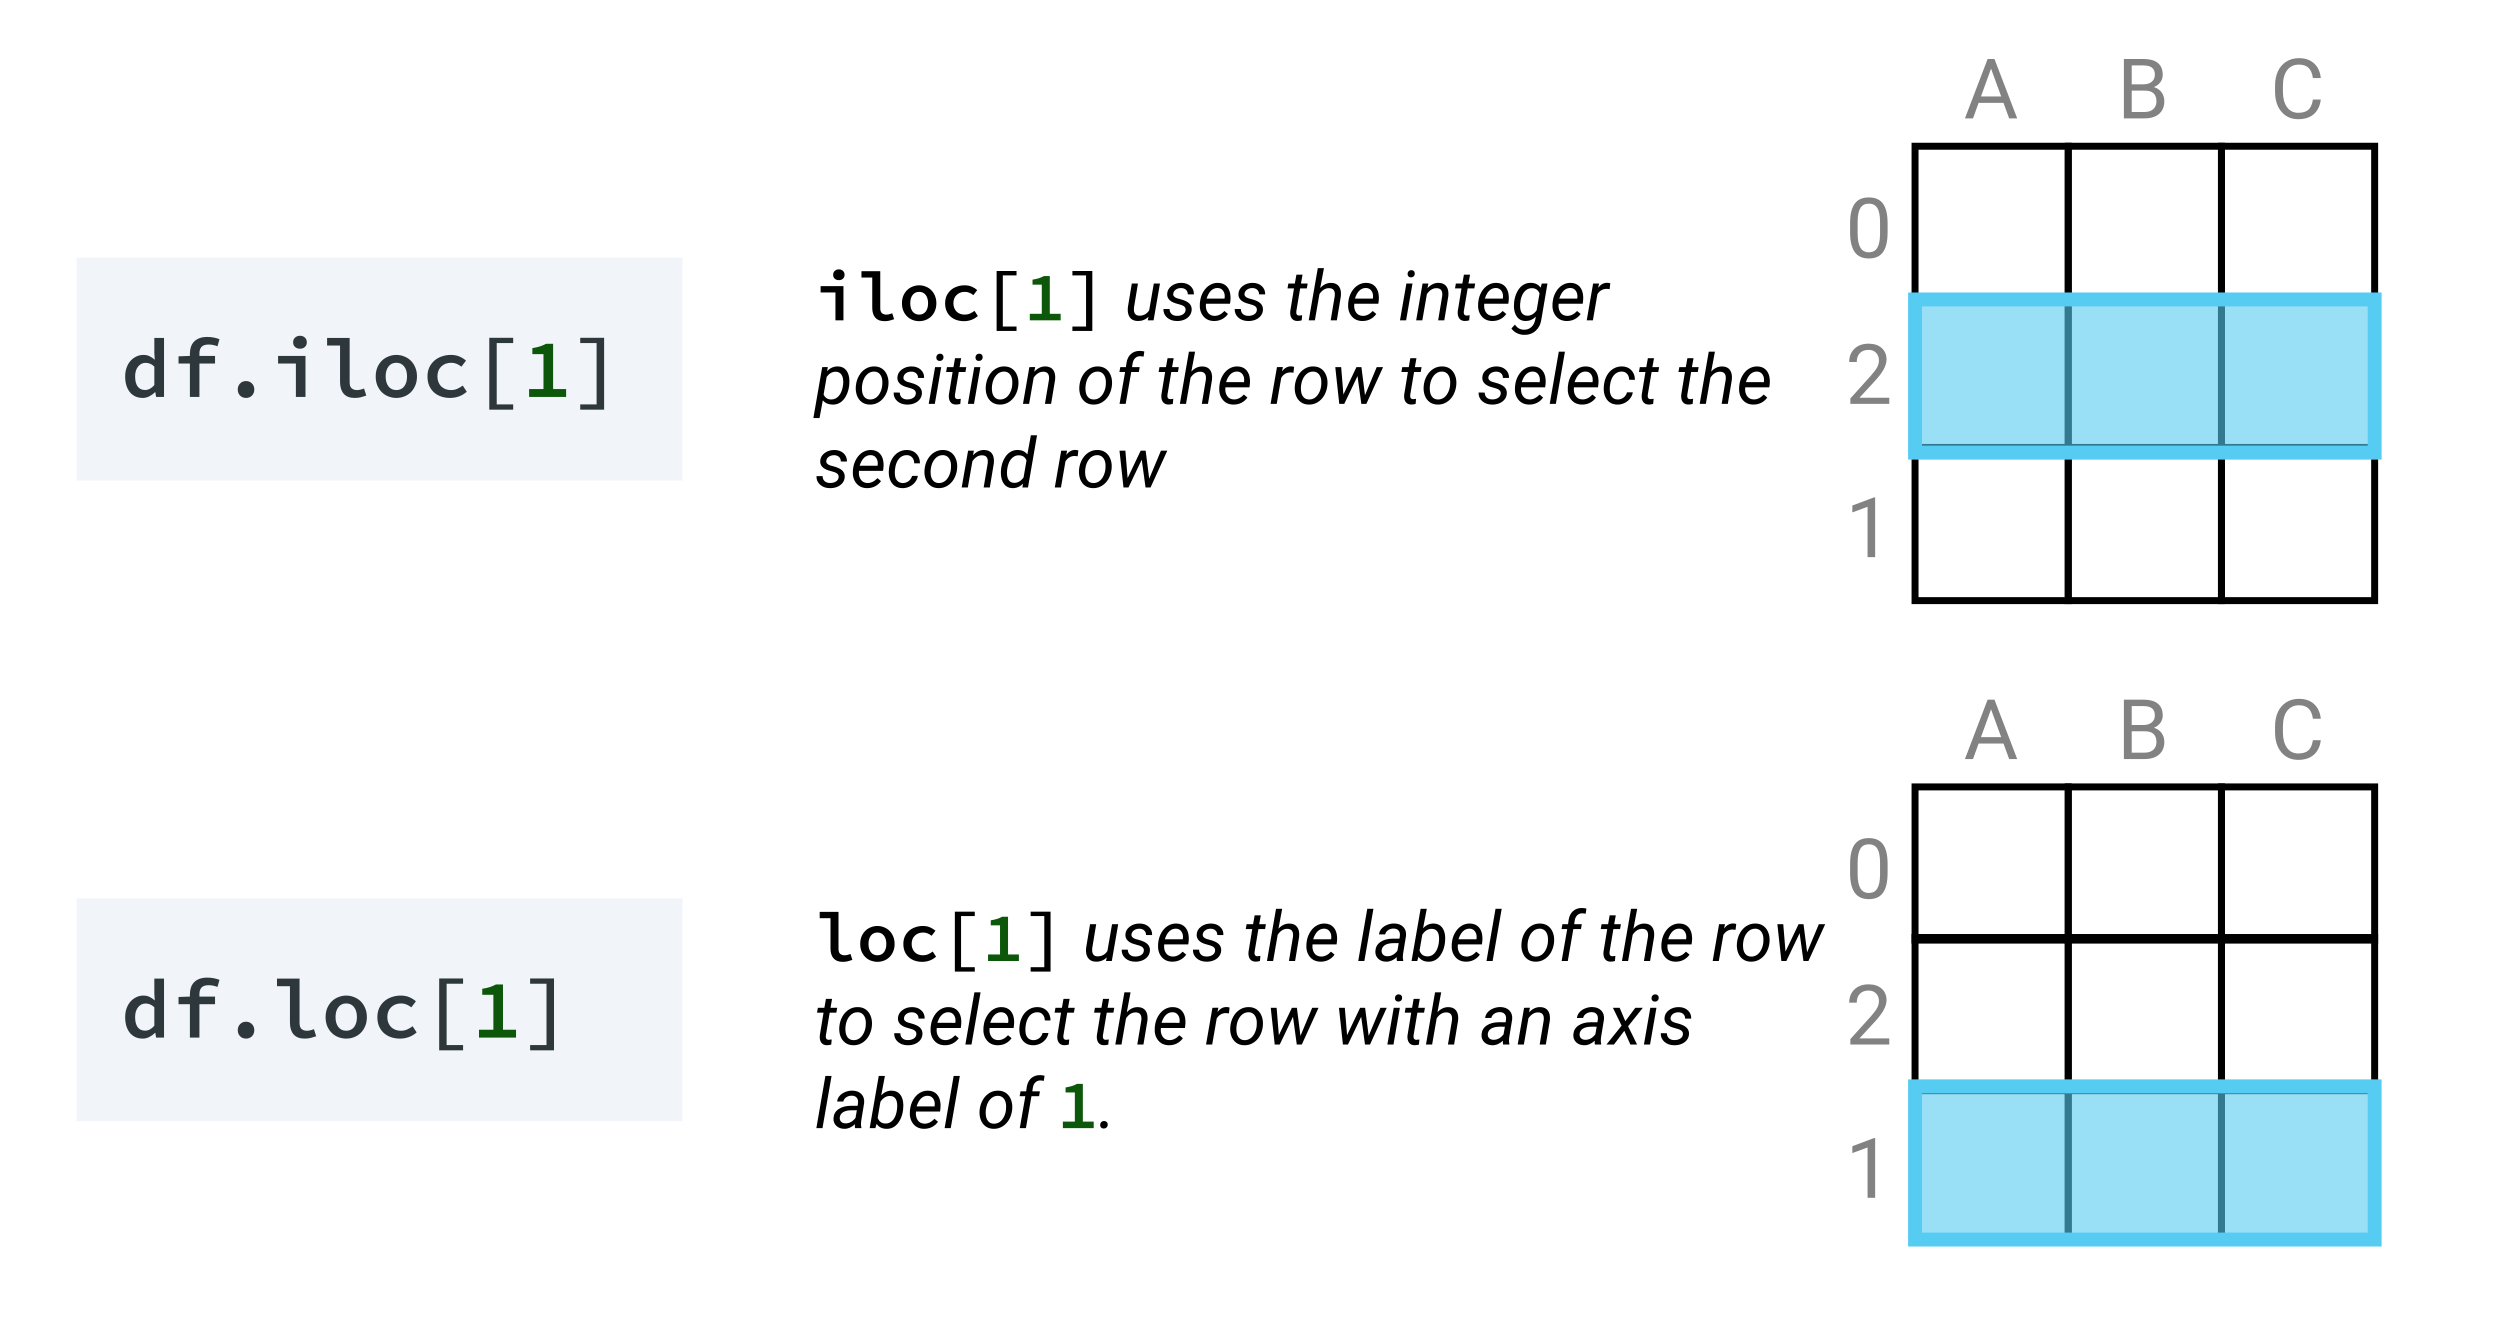 <svg width="718" height="380" viewBox="0 0 718 380" version="1.1" xmlns="http://www.w3.org/2000/svg" xmlns:xlink="http://www.w3.org/1999/xlink">
<rect x="0" y="0" width="718" height="380" fill="#333333" stroke="none"/>
<title>Frame</title>
<desc>Created using Figma</desc>
<g id="Canvas" transform="matrix(2 0 0 2 50 1250)">
<clipPath id="clip-0" clip-rule="evenodd">
<path d="M -25 -625L 334 -625L 334 -435L -25 -435L -25 -625Z" fill="#FFFFFF"/>
</clipPath>
<g id="Frame" clip-path="url(#clip-0)">
<path d="M -25 -625L 334 -625L 334 -435L -25 -435L -25 -625Z" fill="#FFFFFF"/>
<g id="row 2">
<g id="loc[1] uses the label of the row to select the row with an axis label of 1.">
<use xlink:href="#path0_fill" transform="translate(92 -500)"/>
<use xlink:href="#path1_fill" transform="translate(92 -500)" fill="#0C570A"/>
</g>
<g id="code">
<g id="Rectangle">
<use xlink:href="#path2_fill" transform="translate(-14 -496)" fill="#F1F4F8"/>
</g>
<g id="df.loc[1]">
<use xlink:href="#path3_fill" transform="translate(-7.662 -495)" fill="#2E383C"/>
<use xlink:href="#path4_fill" transform="translate(-7.662 -495)" fill="#0C570A"/>
</g>
</g>
<g id="table">
<g id="Rectangle">
<use xlink:href="#path5_stroke" transform="translate(250 -512)"/>
</g>
<g id="Rectangle">
<use xlink:href="#path5_stroke" transform="translate(250 -490.375)"/>
</g>
<g id="Rectangle">
<use xlink:href="#path5_stroke" transform="translate(250 -468.75)"/>
</g>
<g id="Rectangle">
<use xlink:href="#path5_stroke" transform="translate(272 -512)"/>
</g>
<g id="Rectangle">
<use xlink:href="#path5_stroke" transform="translate(272 -490.375)"/>
</g>
<g id="Rectangle">
<use xlink:href="#path5_stroke" transform="translate(272 -468.75)"/>
</g>
<g id="Rectangle">
<use xlink:href="#path5_stroke" transform="translate(294 -512)"/>
</g>
<g id="Rectangle">
<use xlink:href="#path5_stroke" transform="translate(294 -490.375)"/>
</g>
<g id="Rectangle">
<use xlink:href="#path5_stroke" transform="translate(294 -468.75)"/>
</g>
<g id="Rectangle">
<use xlink:href="#path6_fill" transform="translate(250 -469)" fill="#56CCF2" fill-opacity="0.6"/>
<use xlink:href="#path7_stroke" transform="translate(250 -469)" fill="#56CCF2"/>
</g>
<g id="0">
<use xlink:href="#path8_fill" transform="translate(240 -507)" fill="#828282"/>
</g>
<g id="2">
<use xlink:href="#path9_fill" transform="translate(240 -486)" fill="#828282"/>
</g>
<g id="1">
<use xlink:href="#path10_fill" transform="translate(240 -464)" fill="#828282"/>
</g>
<g id="B">
<use xlink:href="#path11_fill" transform="translate(279 -527)" fill="#828282"/>
</g>
<g id="A">
<use xlink:href="#path12_fill" transform="translate(257 -527)" fill="#828282"/>
</g>
<g id="C">
<use xlink:href="#path13_fill" transform="translate(301 -527)" fill="#828282"/>
</g>
</g>
</g>
<g id="row 1">
<g id="iloc[1] uses the integer position of the row to select the second row">
<use xlink:href="#path14_fill" transform="translate(92 -592)"/>
<use xlink:href="#path15_fill" transform="translate(92 -592)" fill="#0C570A"/>
</g>
<g id="code">
<g id="Rectangle">
<use xlink:href="#path2_fill" transform="translate(-14 -588)" fill="#F1F4F8"/>
</g>
<g id="df.iloc[1]">
<use xlink:href="#path16_fill" transform="translate(-7.662 -587)" fill="#2E383C"/>
<use xlink:href="#path17_fill" transform="translate(-7.662 -587)" fill="#0C570A"/>
</g>
</g>
<g id="table">
<g id="Rectangle">
<use xlink:href="#path5_stroke" transform="translate(250 -604)"/>
</g>
<g id="Rectangle">
<use xlink:href="#path5_stroke" transform="translate(250 -582.375)"/>
</g>
<g id="Rectangle">
<use xlink:href="#path5_stroke" transform="translate(250 -560.75)"/>
</g>
<g id="Rectangle">
<use xlink:href="#path5_stroke" transform="translate(272 -604)"/>
</g>
<g id="Rectangle">
<use xlink:href="#path5_stroke" transform="translate(272 -582.375)"/>
</g>
<g id="Rectangle">
<use xlink:href="#path5_stroke" transform="translate(272 -560.75)"/>
</g>
<g id="Rectangle">
<use xlink:href="#path5_stroke" transform="translate(294 -604)"/>
</g>
<g id="Rectangle">
<use xlink:href="#path5_stroke" transform="translate(294 -582.375)"/>
</g>
<g id="Rectangle">
<use xlink:href="#path5_stroke" transform="translate(294 -560.75)"/>
</g>
<g id="Rectangle">
<use xlink:href="#path6_fill" transform="translate(250 -582)" fill="#56CCF2" fill-opacity="0.6"/>
<use xlink:href="#path7_stroke" transform="translate(250 -582)" fill="#56CCF2"/>
</g>
<g id="0">
<use xlink:href="#path8_fill" transform="translate(240 -599)" fill="#828282"/>
</g>
<g id="2">
<use xlink:href="#path9_fill" transform="translate(240 -578)" fill="#828282"/>
</g>
<g id="1">
<use xlink:href="#path10_fill" transform="translate(240 -556)" fill="#828282"/>
</g>
<g id="B">
<use xlink:href="#path11_fill" transform="translate(279 -619)" fill="#828282"/>
</g>
<g id="A">
<use xlink:href="#path12_fill" transform="translate(257 -619)" fill="#828282"/>
</g>
<g id="C">
<use xlink:href="#path13_fill" transform="translate(301 -619)" fill="#828282"/>
</g>
</g>
</g>
</g>
</g>
<defs>
<path id="path0_fill" d="M 0.71 5.94L 3.41 5.94L 3.41 11.27C 3.41 11.603 3.493 11.84 3.66 11.98C 3.827 12.113 4.037 12.18 4.29 12.18C 4.53 12.18 4.81 12.117 5.13 11.99L 5.4 12.84C 5.167 12.92 4.947 12.987 4.74 13.04C 4.54 13.093 4.297 13.12 4.01 13.12C 3.43 13.12 2.993 12.953 2.7 12.62C 2.407 12.287 2.26 11.817 2.26 11.21L 2.26 6.85L 0.71 6.85L 0.71 5.94ZM 6.526 10.55C 6.526 10.143 6.593 9.78 6.726 9.46C 6.866 9.14 7.049 8.87 7.276 8.65C 7.503 8.43 7.766 8.263 8.066 8.15C 8.366 8.03 8.676 7.97 8.996 7.97C 9.316 7.97 9.626 8.03 9.926 8.15C 10.226 8.263 10.489 8.43 10.716 8.65C 10.943 8.87 11.123 9.14 11.256 9.46C 11.396 9.78 11.466 10.143 11.466 10.55C 11.466 10.957 11.396 11.32 11.256 11.64C 11.123 11.96 10.943 12.23 10.716 12.45C 10.489 12.67 10.226 12.837 9.926 12.95C 9.626 13.063 9.316 13.12 8.996 13.12C 8.676 13.12 8.366 13.063 8.066 12.95C 7.766 12.837 7.503 12.67 7.276 12.45C 7.049 12.23 6.866 11.96 6.726 11.64C 6.593 11.32 6.526 10.957 6.526 10.55ZM 7.716 10.55C 7.716 11.043 7.829 11.44 8.056 11.74C 8.283 12.033 8.596 12.18 8.996 12.18C 9.396 12.18 9.709 12.033 9.936 11.74C 10.163 11.44 10.276 11.043 10.276 10.55C 10.276 10.05 10.163 9.653 9.936 9.36C 9.709 9.06 9.396 8.91 8.996 8.91C 8.596 8.91 8.283 9.06 8.056 9.36C 7.829 9.653 7.716 10.05 7.716 10.55ZM 12.722 10.55C 12.722 10.143 12.796 9.78 12.942 9.46C 13.095 9.14 13.299 8.87 13.552 8.65C 13.806 8.43 14.102 8.263 14.442 8.15C 14.782 8.03 15.139 7.97 15.512 7.97C 15.912 7.97 16.262 8.037 16.562 8.17C 16.869 8.303 17.125 8.467 17.332 8.66L 16.782 9.38C 16.589 9.227 16.392 9.11 16.192 9.03C 15.999 8.95 15.792 8.91 15.572 8.91C 15.079 8.91 14.679 9.06 14.372 9.36C 14.066 9.653 13.912 10.05 13.912 10.55C 13.912 10.797 13.952 11.02 14.032 11.22C 14.112 11.42 14.222 11.593 14.362 11.74C 14.509 11.88 14.682 11.99 14.882 12.07C 15.082 12.143 15.302 12.18 15.542 12.18C 15.822 12.18 16.076 12.127 16.302 12.02C 16.535 11.913 16.749 11.787 16.942 11.64L 17.422 12.38C 17.142 12.627 16.829 12.813 16.482 12.94C 16.136 13.06 15.786 13.12 15.432 13.12C 15.046 13.12 14.685 13.063 14.352 12.95C 14.025 12.837 13.739 12.67 13.492 12.45C 13.252 12.23 13.062 11.96 12.922 11.64C 12.789 11.32 12.722 10.957 12.722 10.55ZM 20.118 5.92L 22.978 5.92L 22.978 6.55L 21.008 6.55L 21.008 13.89L 22.978 13.89L 22.978 14.52L 20.118 14.52L 20.118 5.92ZM 32.961 13.89L 32.961 6.55L 31 6.55L 31 5.92L 33.861 5.92L 33.861 14.52L 31 14.52L 31 13.89L 32.961 13.89ZM 41.934 12.477C 41.52 12.904 40.995 13.111 40.356 13.098C 39.852 13.085 39.477 12.904 39.233 12.556C 38.992 12.207 38.903 11.732 38.965 11.13L 39.531 7.717L 40.415 7.717L 39.844 11.145C 39.828 11.288 39.824 11.428 39.834 11.565C 39.85 11.799 39.92 11.983 40.044 12.116C 40.168 12.25 40.34 12.321 40.562 12.331C 41.193 12.351 41.681 12.095 42.026 11.565L 42.69 7.717L 43.574 7.717L 42.656 13L 41.821 13L 41.934 12.477ZM 47.251 11.569C 47.3 11.205 47.1 10.948 46.65 10.798L 45.732 10.529C 44.958 10.262 44.583 9.82 44.609 9.201C 44.632 8.736 44.844 8.355 45.244 8.059C 45.648 7.759 46.121 7.613 46.665 7.619C 47.199 7.626 47.632 7.782 47.964 8.088C 48.299 8.391 48.46 8.786 48.447 9.274L 47.568 9.27C 47.575 9.006 47.492 8.791 47.319 8.625C 47.147 8.459 46.917 8.373 46.631 8.366C 46.325 8.36 46.061 8.435 45.84 8.591C 45.635 8.737 45.516 8.929 45.483 9.167C 45.441 9.473 45.628 9.696 46.045 9.836L 46.489 9.958C 47.095 10.114 47.524 10.318 47.778 10.568C 48.032 10.819 48.149 11.13 48.13 11.501C 48.11 11.83 48.003 12.116 47.808 12.36C 47.612 12.604 47.352 12.792 47.026 12.922C 46.701 13.049 46.354 13.107 45.986 13.098C 45.426 13.091 44.964 12.928 44.6 12.609C 44.235 12.287 44.059 11.874 44.072 11.369L 44.956 11.374C 44.956 11.67 45.05 11.908 45.239 12.087C 45.428 12.266 45.687 12.355 46.016 12.355C 46.338 12.362 46.616 12.295 46.851 12.155C 47.085 12.012 47.218 11.817 47.251 11.569ZM 51.313 13.098C 50.656 13.085 50.142 12.842 49.77 12.37C 49.399 11.898 49.243 11.294 49.302 10.559L 49.326 10.349C 49.382 9.825 49.536 9.346 49.79 8.913C 50.047 8.48 50.36 8.155 50.727 7.937C 51.095 7.715 51.492 7.609 51.919 7.619C 52.463 7.632 52.889 7.813 53.198 8.161C 53.508 8.509 53.677 8.981 53.706 9.577C 53.716 9.789 53.709 10 53.687 10.212L 53.633 10.617L 50.181 10.617C 50.122 11.096 50.2 11.503 50.415 11.838C 50.633 12.173 50.957 12.347 51.387 12.36C 51.908 12.373 52.389 12.139 52.832 11.657L 53.34 12.087C 53.118 12.406 52.832 12.657 52.48 12.839C 52.132 13.018 51.743 13.104 51.313 13.098ZM 51.875 8.356C 51.51 8.347 51.191 8.47 50.918 8.728C 50.648 8.985 50.433 9.367 50.273 9.875L 52.842 9.88L 52.861 9.802C 52.913 9.392 52.847 9.051 52.661 8.781C 52.479 8.508 52.217 8.366 51.875 8.356ZM 57.485 11.569C 57.534 11.205 57.334 10.948 56.885 10.798L 55.967 10.529C 55.192 10.262 54.818 9.82 54.844 9.201C 54.867 8.736 55.078 8.355 55.478 8.059C 55.882 7.759 56.356 7.613 56.899 7.619C 57.433 7.626 57.866 7.782 58.198 8.088C 58.533 8.391 58.695 8.786 58.682 9.274L 57.803 9.27C 57.809 9.006 57.726 8.791 57.554 8.625C 57.381 8.459 57.152 8.373 56.865 8.366C 56.559 8.36 56.296 8.435 56.074 8.591C 55.869 8.737 55.75 8.929 55.718 9.167C 55.675 9.473 55.863 9.696 56.279 9.836L 56.724 9.958C 57.329 10.114 57.759 10.318 58.013 10.568C 58.267 10.819 58.384 11.13 58.364 11.501C 58.345 11.83 58.237 12.116 58.042 12.36C 57.847 12.604 57.586 12.792 57.261 12.922C 56.935 13.049 56.589 13.107 56.221 13.098C 55.661 13.091 55.199 12.928 54.834 12.609C 54.469 12.287 54.294 11.874 54.307 11.369L 55.19 11.374C 55.19 11.67 55.285 11.908 55.474 12.087C 55.662 12.266 55.921 12.355 56.25 12.355C 56.572 12.362 56.851 12.295 57.085 12.155C 57.319 12.012 57.453 11.817 57.485 11.569ZM 64.048 6.438L 63.823 7.717L 64.785 7.717L 64.663 8.415L 63.706 8.415L 63.154 11.701C 63.145 11.786 63.143 11.864 63.149 11.935C 63.172 12.19 63.31 12.316 63.565 12.316C 63.672 12.316 63.815 12.3 63.994 12.268L 63.926 13.005C 63.714 13.063 63.499 13.093 63.281 13.093C 62.93 13.086 62.666 12.958 62.49 12.707C 62.315 12.453 62.246 12.113 62.285 11.687L 62.822 8.415L 61.89 8.415L 62.012 7.717L 62.944 7.717L 63.169 6.438L 64.048 6.438ZM 66.587 8.361C 67.049 7.857 67.581 7.611 68.184 7.624C 68.678 7.631 69.045 7.801 69.282 8.137C 69.523 8.469 69.613 8.936 69.551 9.538L 68.975 13L 68.091 13L 68.672 9.523C 68.691 9.364 68.693 9.216 68.677 9.079C 68.621 8.623 68.353 8.391 67.871 8.381C 67.331 8.368 66.865 8.651 66.475 9.23L 65.82 13L 64.936 13L 66.24 5.5L 67.124 5.5L 66.587 8.361ZM 72.612 13.098C 71.955 13.085 71.44 12.842 71.069 12.37C 70.698 11.898 70.542 11.294 70.601 10.559L 70.625 10.349C 70.68 9.825 70.835 9.346 71.089 8.913C 71.346 8.48 71.659 8.155 72.026 7.937C 72.394 7.715 72.791 7.609 73.218 7.619C 73.761 7.632 74.188 7.813 74.497 8.161C 74.806 8.509 74.976 8.981 75.005 9.577C 75.015 9.789 75.008 10 74.985 10.212L 74.932 10.617L 71.48 10.617C 71.421 11.096 71.499 11.503 71.714 11.838C 71.932 12.173 72.256 12.347 72.686 12.36C 73.206 12.373 73.688 12.139 74.131 11.657L 74.639 12.087C 74.417 12.406 74.131 12.657 73.779 12.839C 73.431 13.018 73.042 13.104 72.612 13.098ZM 73.174 8.356C 72.809 8.347 72.49 8.47 72.217 8.728C 71.947 8.985 71.732 9.367 71.572 9.875L 74.141 9.88L 74.16 9.802C 74.212 9.392 74.145 9.051 73.96 8.781C 73.778 8.508 73.516 8.366 73.174 8.356ZM 78.921 13L 78.042 13L 79.341 5.5L 80.225 5.5L 78.921 13ZM 83.599 13C 83.576 12.906 83.564 12.813 83.564 12.722L 83.579 12.443C 83.094 12.893 82.58 13.111 82.036 13.098C 81.571 13.091 81.191 12.945 80.898 12.658C 80.609 12.368 80.477 12.007 80.503 11.574C 80.535 11.014 80.78 10.578 81.235 10.266C 81.694 9.95 82.296 9.792 83.042 9.792L 83.965 9.797L 84.023 9.377C 84.056 9.061 83.994 8.812 83.838 8.63C 83.685 8.444 83.454 8.348 83.144 8.342C 82.842 8.335 82.573 8.41 82.339 8.566C 82.108 8.719 81.966 8.923 81.914 9.177L 81.025 9.182C 81.055 8.872 81.175 8.599 81.387 8.361C 81.598 8.12 81.87 7.935 82.202 7.805C 82.534 7.671 82.878 7.608 83.232 7.614C 83.783 7.627 84.211 7.795 84.517 8.117C 84.823 8.436 84.951 8.861 84.902 9.392L 84.473 12.009L 84.448 12.385C 84.442 12.564 84.461 12.741 84.507 12.917L 84.497 13L 83.599 13ZM 82.212 12.316C 82.495 12.323 82.762 12.256 83.013 12.116C 83.267 11.973 83.485 11.776 83.667 11.525L 83.857 10.437L 83.189 10.432C 82.632 10.432 82.205 10.52 81.909 10.695C 81.613 10.871 81.445 11.12 81.406 11.442C 81.377 11.69 81.434 11.896 81.577 12.062C 81.724 12.225 81.935 12.31 82.212 12.316ZM 90.493 10.383C 90.428 10.923 90.28 11.41 90.049 11.843C 89.818 12.276 89.538 12.596 89.209 12.805C 88.88 13.013 88.516 13.112 88.115 13.102C 87.477 13.089 87.004 12.85 86.694 12.385L 86.514 13L 85.698 13L 87.002 5.5L 87.886 5.5L 87.353 8.303C 87.777 7.834 88.291 7.606 88.897 7.619C 89.404 7.632 89.8 7.819 90.083 8.181C 90.366 8.542 90.516 9.04 90.532 9.675C 90.535 9.883 90.526 10.085 90.503 10.28L 90.493 10.383ZM 89.653 9.87C 89.663 9.395 89.583 9.032 89.414 8.781C 89.245 8.527 88.986 8.394 88.638 8.381C 88.088 8.368 87.622 8.645 87.241 9.211L 86.846 11.511C 87.041 12.048 87.407 12.323 87.944 12.336C 88.289 12.349 88.591 12.246 88.848 12.028C 89.108 11.81 89.305 11.506 89.439 11.115C 89.572 10.721 89.644 10.306 89.653 9.87ZM 93.481 13.098C 92.824 13.085 92.31 12.842 91.939 12.37C 91.567 11.898 91.411 11.294 91.47 10.559L 91.494 10.349C 91.549 9.825 91.704 9.346 91.958 8.913C 92.215 8.48 92.528 8.155 92.895 7.937C 93.263 7.715 93.66 7.609 94.087 7.619C 94.63 7.632 95.057 7.813 95.366 8.161C 95.675 8.509 95.845 8.981 95.874 9.577C 95.884 9.789 95.877 10 95.855 10.212L 95.801 10.617L 92.349 10.617C 92.29 11.096 92.368 11.503 92.583 11.838C 92.801 12.173 93.125 12.347 93.555 12.36C 94.076 12.373 94.557 12.139 95 11.657L 95.508 12.087C 95.287 12.406 95 12.657 94.648 12.839C 94.3 13.018 93.911 13.104 93.481 13.098ZM 94.043 8.356C 93.678 8.347 93.359 8.47 93.086 8.728C 92.816 8.985 92.601 9.367 92.441 9.875L 95.01 9.88L 95.029 9.802C 95.081 9.392 95.015 9.051 94.829 8.781C 94.647 8.508 94.385 8.366 94.043 8.356ZM 97.339 13L 96.46 13L 97.759 5.5L 98.643 5.5L 97.339 13ZM 104.17 7.619C 104.613 7.626 104.992 7.746 105.308 7.98C 105.623 8.215 105.856 8.539 106.006 8.952C 106.159 9.362 106.211 9.812 106.162 10.3L 106.152 10.407C 106.09 10.921 105.938 11.387 105.693 11.804C 105.449 12.217 105.133 12.539 104.746 12.771C 104.359 13.002 103.934 13.111 103.472 13.098C 103.032 13.091 102.653 12.971 102.334 12.736C 102.018 12.502 101.787 12.183 101.641 11.779C 101.494 11.376 101.442 10.931 101.484 10.446C 101.533 9.899 101.681 9.408 101.929 8.972C 102.176 8.535 102.493 8.199 102.881 7.961C 103.271 7.72 103.701 7.606 104.17 7.619ZM 102.373 10.451C 102.35 10.656 102.35 10.87 102.373 11.091C 102.406 11.475 102.52 11.781 102.715 12.009C 102.913 12.237 103.177 12.355 103.506 12.365C 103.799 12.375 104.069 12.303 104.316 12.15C 104.564 11.994 104.772 11.76 104.941 11.447C 105.111 11.135 105.22 10.788 105.269 10.407C 105.295 10.108 105.299 9.855 105.283 9.65C 105.244 9.257 105.125 8.946 104.927 8.718C 104.728 8.49 104.465 8.369 104.136 8.356C 103.68 8.347 103.293 8.526 102.974 8.894C 102.655 9.261 102.458 9.743 102.383 10.339L 102.373 10.451ZM 107.251 13L 108.052 8.415L 107.236 8.415L 107.358 7.717L 108.169 7.717L 108.257 7.092C 108.341 6.561 108.547 6.146 108.872 5.847C 109.214 5.534 109.65 5.381 110.181 5.388C 110.347 5.388 110.557 5.415 110.811 5.471L 110.703 6.208C 110.547 6.175 110.389 6.156 110.229 6.149C 109.924 6.149 109.674 6.245 109.482 6.438C 109.294 6.626 109.176 6.879 109.131 7.194L 109.053 7.717L 110.146 7.717L 110.024 8.415L 108.931 8.415L 108.135 13L 107.251 13ZM 115.024 6.438L 114.8 7.717L 115.762 7.717L 115.64 8.415L 114.683 8.415L 114.131 11.701C 114.121 11.786 114.119 11.864 114.126 11.935C 114.149 12.19 114.287 12.316 114.541 12.316C 114.648 12.316 114.792 12.3 114.971 12.268L 114.902 13.005C 114.691 13.063 114.476 13.093 114.258 13.093C 113.906 13.086 113.643 12.958 113.467 12.707C 113.291 12.453 113.223 12.113 113.262 11.687L 113.799 8.415L 112.866 8.415L 112.988 7.717L 113.921 7.717L 114.146 6.438L 115.024 6.438ZM 117.563 8.361C 118.026 7.857 118.558 7.611 119.16 7.624C 119.655 7.631 120.021 7.801 120.259 8.137C 120.5 8.469 120.589 8.936 120.527 9.538L 119.951 13L 119.067 13L 119.648 9.523C 119.668 9.364 119.67 9.216 119.653 9.079C 119.598 8.623 119.329 8.391 118.848 8.381C 118.307 8.368 117.842 8.651 117.451 9.23L 116.797 13L 115.913 13L 117.217 5.5L 118.101 5.5L 117.563 8.361ZM 123.589 13.098C 122.931 13.085 122.417 12.842 122.046 12.37C 121.675 11.898 121.519 11.294 121.577 10.559L 121.602 10.349C 121.657 9.825 121.812 9.346 122.065 8.913C 122.323 8.48 122.635 8.155 123.003 7.937C 123.371 7.715 123.768 7.609 124.194 7.619C 124.738 7.632 125.164 7.813 125.474 8.161C 125.783 8.509 125.952 8.981 125.981 9.577C 125.991 9.789 125.985 10 125.962 10.212L 125.908 10.617L 122.456 10.617C 122.397 11.096 122.476 11.503 122.69 11.838C 122.909 12.173 123.232 12.347 123.662 12.36C 124.183 12.373 124.665 12.139 125.107 11.657L 125.615 12.087C 125.394 12.406 125.107 12.657 124.756 12.839C 124.408 13.018 124.019 13.104 123.589 13.098ZM 124.15 8.356C 123.786 8.347 123.467 8.47 123.193 8.728C 122.923 8.985 122.708 9.367 122.549 9.875L 125.117 9.88L 125.137 9.802C 125.189 9.392 125.122 9.051 124.937 8.781C 124.754 8.508 124.492 8.366 124.15 8.356ZM 132.227 8.522L 131.812 8.479C 131.245 8.479 130.799 8.734 130.474 9.245L 129.824 13L 128.94 13L 129.858 7.717L 130.713 7.712L 130.581 8.327C 130.955 7.836 131.396 7.596 131.904 7.609C 132.012 7.609 132.152 7.634 132.324 7.683L 132.227 8.522ZM 135.107 7.619C 135.55 7.626 135.929 7.746 136.245 7.98C 136.561 8.215 136.794 8.539 136.943 8.952C 137.096 9.362 137.148 9.812 137.1 10.3L 137.09 10.407C 137.028 10.921 136.875 11.387 136.631 11.804C 136.387 12.217 136.071 12.539 135.684 12.771C 135.296 13.002 134.871 13.111 134.409 13.098C 133.97 13.091 133.59 12.971 133.271 12.736C 132.956 12.502 132.725 12.183 132.578 11.779C 132.432 11.376 132.38 10.931 132.422 10.446C 132.471 9.899 132.619 9.408 132.866 8.972C 133.114 8.535 133.431 8.199 133.818 7.961C 134.209 7.72 134.639 7.606 135.107 7.619ZM 133.311 10.451C 133.288 10.656 133.288 10.87 133.311 11.091C 133.343 11.475 133.457 11.781 133.652 12.009C 133.851 12.237 134.115 12.355 134.443 12.365C 134.736 12.375 135.007 12.303 135.254 12.15C 135.501 11.994 135.71 11.76 135.879 11.447C 136.048 11.135 136.157 10.788 136.206 10.407C 136.232 10.108 136.237 9.855 136.221 9.65C 136.182 9.257 136.063 8.946 135.864 8.718C 135.666 8.49 135.402 8.369 135.073 8.356C 134.618 8.347 134.23 8.526 133.911 8.894C 133.592 9.261 133.395 9.743 133.32 10.339L 133.311 10.451ZM 142.5 11.75L 144.185 7.717L 145.098 7.717L 142.69 13L 141.973 13L 141.426 9.006L 139.521 13L 138.804 13L 138.232 7.717L 139.077 7.717L 139.399 11.652L 141.274 7.717L 141.987 7.717L 142.5 11.75ZM 2.485 18.438L 2.261 19.717L 3.223 19.717L 3.101 20.415L 2.144 20.415L 1.592 23.701C 1.582 23.786 1.58 23.864 1.587 23.936C 1.61 24.189 1.748 24.316 2.002 24.316C 2.109 24.316 2.253 24.3 2.432 24.268L 2.363 25.005C 2.152 25.064 1.937 25.093 1.719 25.093C 1.367 25.086 1.104 24.958 0.928 24.707C 0.752 24.453 0.684 24.113 0.723 23.686L 1.26 20.415L 0.327 20.415L 0.449 19.717L 1.382 19.717L 1.606 18.438L 2.485 18.438ZM 6.211 19.619C 6.654 19.626 7.033 19.746 7.349 19.98C 7.664 20.215 7.897 20.539 8.047 20.952C 8.2 21.362 8.252 21.811 8.203 22.3L 8.193 22.407C 8.132 22.922 7.979 23.387 7.734 23.804C 7.49 24.217 7.174 24.539 6.787 24.77C 6.4 25.002 5.975 25.111 5.513 25.098C 5.073 25.091 4.694 24.971 4.375 24.736C 4.059 24.502 3.828 24.183 3.682 23.779C 3.535 23.376 3.483 22.931 3.525 22.446C 3.574 21.899 3.722 21.408 3.97 20.972C 4.217 20.535 4.535 20.199 4.922 19.961C 5.312 19.72 5.742 19.606 6.211 19.619ZM 4.414 22.451C 4.391 22.656 4.391 22.869 4.414 23.091C 4.447 23.475 4.561 23.781 4.756 24.009C 4.954 24.237 5.218 24.355 5.547 24.365C 5.84 24.375 6.11 24.303 6.357 24.15C 6.605 23.994 6.813 23.76 6.982 23.447C 7.152 23.135 7.261 22.788 7.31 22.407C 7.336 22.108 7.34 21.855 7.324 21.65C 7.285 21.256 7.166 20.946 6.968 20.718C 6.769 20.49 6.506 20.369 6.177 20.356C 5.721 20.347 5.334 20.526 5.015 20.894C 4.696 21.261 4.499 21.743 4.424 22.339L 4.414 22.451ZM 14.585 23.569C 14.634 23.205 14.434 22.948 13.984 22.798L 13.066 22.529C 12.292 22.262 11.917 21.82 11.943 21.201C 11.966 20.736 12.178 20.355 12.578 20.059C 12.982 19.759 13.455 19.613 13.999 19.619C 14.533 19.626 14.966 19.782 15.298 20.088C 15.633 20.391 15.794 20.786 15.781 21.274L 14.902 21.27C 14.909 21.006 14.826 20.791 14.653 20.625C 14.481 20.459 14.251 20.373 13.965 20.366C 13.659 20.36 13.395 20.435 13.174 20.591C 12.969 20.737 12.85 20.929 12.817 21.167C 12.775 21.473 12.962 21.696 13.379 21.836L 13.823 21.958C 14.429 22.114 14.858 22.318 15.112 22.568C 15.366 22.819 15.483 23.13 15.464 23.501C 15.444 23.83 15.337 24.116 15.142 24.36C 14.946 24.605 14.686 24.792 14.36 24.922C 14.035 25.049 13.688 25.107 13.32 25.098C 12.76 25.091 12.298 24.928 11.934 24.609C 11.569 24.287 11.393 23.874 11.406 23.369L 12.29 23.374C 12.29 23.67 12.384 23.908 12.573 24.087C 12.762 24.266 13.021 24.355 13.35 24.355C 13.672 24.362 13.95 24.295 14.185 24.155C 14.419 24.012 14.552 23.817 14.585 23.569ZM 18.648 25.098C 17.99 25.085 17.476 24.842 17.105 24.37C 16.733 23.898 16.577 23.294 16.636 22.559L 16.66 22.349C 16.715 21.825 16.87 21.346 17.124 20.913C 17.381 20.48 17.694 20.155 18.061 19.936C 18.429 19.715 18.826 19.609 19.253 19.619C 19.797 19.632 20.223 19.813 20.532 20.161C 20.841 20.509 21.011 20.981 21.04 21.577C 21.05 21.789 21.043 22 21.02 22.212L 20.967 22.617L 17.515 22.617C 17.456 23.096 17.534 23.503 17.749 23.838C 17.967 24.173 18.291 24.347 18.721 24.36C 19.241 24.373 19.723 24.139 20.166 23.657L 20.674 24.087C 20.453 24.406 20.166 24.657 19.814 24.839C 19.466 25.018 19.077 25.104 18.648 25.098ZM 19.209 20.356C 18.844 20.347 18.525 20.47 18.252 20.727C 17.982 20.985 17.767 21.367 17.607 21.875L 20.176 21.88L 20.195 21.802C 20.247 21.392 20.181 21.051 19.995 20.781C 19.813 20.508 19.551 20.366 19.209 20.356ZM 22.505 25L 21.626 25L 22.925 17.5L 23.809 17.5L 22.505 25ZM 26.235 25.098C 25.578 25.085 25.064 24.842 24.692 24.37C 24.321 23.898 24.165 23.294 24.224 22.559L 24.248 22.349C 24.303 21.825 24.458 21.346 24.712 20.913C 24.969 20.48 25.282 20.155 25.649 19.936C 26.017 19.715 26.414 19.609 26.841 19.619C 27.384 19.632 27.811 19.813 28.12 20.161C 28.429 20.509 28.599 20.981 28.628 21.577C 28.638 21.789 28.631 22 28.608 22.212L 28.555 22.617L 25.102 22.617C 25.044 23.096 25.122 23.503 25.337 23.838C 25.555 24.173 25.879 24.347 26.309 24.36C 26.829 24.373 27.311 24.139 27.754 23.657L 28.262 24.087C 28.04 24.406 27.754 24.657 27.402 24.839C 27.054 25.018 26.665 25.104 26.235 25.098ZM 26.797 20.356C 26.432 20.347 26.113 20.47 25.84 20.727C 25.57 20.985 25.355 21.367 25.195 21.875L 27.764 21.88L 27.783 21.802C 27.835 21.392 27.769 21.051 27.583 20.781C 27.401 20.508 27.139 20.366 26.797 20.356ZM 31.367 24.365C 31.683 24.372 31.968 24.281 32.222 24.092C 32.476 23.9 32.642 23.649 32.72 23.34L 33.555 23.335C 33.506 23.667 33.372 23.97 33.154 24.243C 32.94 24.517 32.668 24.73 32.339 24.883C 32.01 25.036 31.673 25.107 31.328 25.098C 30.889 25.091 30.516 24.977 30.21 24.756C 29.907 24.531 29.684 24.22 29.541 23.823C 29.398 23.423 29.349 22.974 29.395 22.476L 29.419 22.231C 29.481 21.724 29.629 21.27 29.863 20.869C 30.098 20.469 30.404 20.158 30.781 19.936C 31.159 19.712 31.576 19.606 32.031 19.619C 32.585 19.632 33.027 19.818 33.359 20.176C 33.691 20.534 33.857 20.988 33.857 21.538L 33.032 21.533C 33.026 21.188 32.93 20.91 32.744 20.698C 32.559 20.483 32.308 20.369 31.992 20.356C 31.533 20.347 31.151 20.518 30.845 20.869C 30.542 21.221 30.353 21.712 30.278 22.344L 30.264 22.471C 30.244 22.679 30.241 22.894 30.254 23.115C 30.277 23.496 30.384 23.797 30.576 24.019C 30.768 24.24 31.032 24.355 31.367 24.365ZM 36.597 18.438L 36.372 19.717L 37.334 19.717L 37.212 20.415L 36.255 20.415L 35.703 23.701C 35.693 23.786 35.692 23.864 35.698 23.936C 35.721 24.189 35.859 24.316 36.113 24.316C 36.221 24.316 36.364 24.3 36.543 24.268L 36.475 25.005C 36.263 25.064 36.048 25.093 35.83 25.093C 35.478 25.086 35.215 24.958 35.039 24.707C 34.863 24.453 34.795 24.113 34.834 23.686L 35.371 20.415L 34.438 20.415L 34.56 19.717L 35.493 19.717L 35.718 18.438L 36.597 18.438ZM 42.27 18.438L 42.046 19.717L 43.008 19.717L 42.886 20.415L 41.929 20.415L 41.377 23.701C 41.367 23.786 41.366 23.864 41.372 23.936C 41.395 24.189 41.533 24.316 41.787 24.316C 41.895 24.316 42.038 24.3 42.217 24.268L 42.148 25.005C 41.937 25.064 41.722 25.093 41.504 25.093C 41.152 25.086 40.889 24.958 40.713 24.707C 40.537 24.453 40.469 24.113 40.508 23.686L 41.045 20.415L 40.112 20.415L 40.234 19.717L 41.167 19.717L 41.392 18.438L 42.27 18.438ZM 44.81 20.361C 45.272 19.857 45.804 19.611 46.406 19.624C 46.901 19.631 47.267 19.801 47.505 20.137C 47.746 20.469 47.835 20.936 47.773 21.538L 47.197 25L 46.313 25L 46.895 21.523C 46.914 21.364 46.916 21.216 46.899 21.079C 46.844 20.623 46.575 20.391 46.094 20.381C 45.553 20.368 45.088 20.651 44.697 21.23L 44.043 25L 43.159 25L 44.463 17.5L 45.347 17.5L 44.81 20.361ZM 50.835 25.098C 50.177 25.085 49.663 24.842 49.292 24.37C 48.921 23.898 48.765 23.294 48.823 22.559L 48.848 22.349C 48.903 21.825 49.058 21.346 49.312 20.913C 49.569 20.48 49.881 20.155 50.249 19.936C 50.617 19.715 51.014 19.609 51.44 19.619C 51.984 19.632 52.41 19.813 52.72 20.161C 53.029 20.509 53.198 20.981 53.227 21.577C 53.237 21.789 53.231 22 53.208 22.212L 53.154 22.617L 49.702 22.617C 49.644 23.096 49.722 23.503 49.937 23.838C 50.155 24.173 50.478 24.347 50.908 24.36C 51.429 24.373 51.911 24.139 52.353 23.657L 52.861 24.087C 52.64 24.406 52.353 24.657 52.002 24.839C 51.654 25.018 51.265 25.104 50.835 25.098ZM 51.397 20.356C 51.032 20.347 50.713 20.47 50.44 20.727C 50.169 20.985 49.954 21.367 49.795 21.875L 52.363 21.88L 52.383 21.802C 52.435 21.392 52.368 21.051 52.183 20.781C 52 20.508 51.738 20.366 51.397 20.356ZM 59.473 20.523L 59.058 20.479C 58.491 20.479 58.045 20.734 57.72 21.245L 57.07 25L 56.187 25L 57.105 19.717L 57.959 19.712L 57.827 20.327C 58.202 19.836 58.643 19.596 59.15 19.609C 59.258 19.609 59.398 19.634 59.57 19.683L 59.473 20.523ZM 62.353 19.619C 62.796 19.626 63.175 19.746 63.491 19.98C 63.807 20.215 64.04 20.539 64.189 20.952C 64.342 21.362 64.394 21.811 64.346 22.3L 64.336 22.407C 64.274 22.922 64.121 23.387 63.877 23.804C 63.633 24.217 63.317 24.539 62.93 24.77C 62.542 25.002 62.117 25.111 61.655 25.098C 61.216 25.091 60.837 24.971 60.518 24.736C 60.202 24.502 59.971 24.183 59.824 23.779C 59.678 23.376 59.626 22.931 59.668 22.446C 59.717 21.899 59.865 21.408 60.112 20.972C 60.36 20.535 60.677 20.199 61.065 19.961C 61.455 19.72 61.885 19.606 62.353 19.619ZM 60.557 22.451C 60.534 22.656 60.534 22.869 60.557 23.091C 60.589 23.475 60.703 23.781 60.898 24.009C 61.097 24.237 61.361 24.355 61.69 24.365C 61.982 24.375 62.253 24.303 62.5 24.15C 62.747 23.994 62.956 23.76 63.125 23.447C 63.294 23.135 63.403 22.788 63.452 22.407C 63.478 22.108 63.483 21.855 63.467 21.65C 63.428 21.256 63.309 20.946 63.11 20.718C 62.912 20.49 62.648 20.369 62.319 20.356C 61.864 20.347 61.476 20.526 61.157 20.894C 60.838 21.261 60.641 21.743 60.566 22.339L 60.557 22.451ZM 69.746 23.75L 71.431 19.717L 72.344 19.717L 69.936 25L 69.219 25L 68.672 21.006L 66.768 25L 66.05 25L 65.478 19.717L 66.323 19.717L 66.645 23.652L 68.52 19.717L 69.233 19.717L 69.746 23.75ZM 79.541 23.75L 81.226 19.717L 82.139 19.717L 79.731 25L 79.014 25L 78.467 21.006L 76.562 25L 75.845 25L 75.273 19.717L 76.118 19.717L 76.44 23.652L 78.315 19.717L 79.028 19.717L 79.541 23.75ZM 83.101 25L 82.222 25L 83.14 19.717L 84.019 19.717L 83.101 25ZM 83.828 17.788C 83.978 17.782 84.102 17.827 84.199 17.925C 84.3 18.019 84.351 18.145 84.351 18.301C 84.347 18.454 84.297 18.579 84.199 18.677C 84.105 18.774 83.981 18.826 83.828 18.833C 83.675 18.84 83.55 18.796 83.452 18.701C 83.355 18.607 83.307 18.483 83.311 18.33C 83.314 18.177 83.363 18.05 83.457 17.949C 83.551 17.848 83.675 17.795 83.828 17.788ZM 86.88 18.438L 86.655 19.717L 87.617 19.717L 87.495 20.415L 86.538 20.415L 85.986 23.701C 85.977 23.786 85.975 23.864 85.981 23.936C 86.004 24.189 86.143 24.316 86.397 24.316C 86.504 24.316 86.647 24.3 86.826 24.268L 86.758 25.005C 86.546 25.064 86.331 25.093 86.113 25.093C 85.762 25.086 85.498 24.958 85.322 24.707C 85.147 24.453 85.078 24.113 85.117 23.686L 85.654 20.415L 84.722 20.415L 84.844 19.717L 85.776 19.717L 86.001 18.438L 86.88 18.438ZM 89.419 20.361C 89.881 19.857 90.413 19.611 91.016 19.624C 91.51 19.631 91.877 19.801 92.114 20.137C 92.355 20.469 92.445 20.936 92.383 21.538L 91.807 25L 90.923 25L 91.504 21.523C 91.523 21.364 91.525 21.216 91.509 21.079C 91.454 20.623 91.185 20.391 90.703 20.381C 90.163 20.368 89.697 20.651 89.307 21.23L 88.652 25L 87.769 25L 89.072 17.5L 89.956 17.5L 89.419 20.361ZM 98.843 25C 98.82 24.906 98.809 24.813 98.809 24.722L 98.823 24.443C 98.338 24.893 97.824 25.111 97.28 25.098C 96.815 25.091 96.436 24.945 96.143 24.658C 95.853 24.369 95.721 24.007 95.747 23.574C 95.78 23.014 96.024 22.578 96.48 22.266C 96.939 21.95 97.541 21.792 98.286 21.792L 99.209 21.797L 99.268 21.377C 99.3 21.061 99.238 20.812 99.082 20.63C 98.929 20.444 98.698 20.348 98.389 20.342C 98.086 20.335 97.817 20.41 97.583 20.566C 97.352 20.719 97.21 20.923 97.158 21.177L 96.269 21.182C 96.299 20.872 96.419 20.599 96.631 20.361C 96.842 20.12 97.114 19.935 97.446 19.805C 97.778 19.671 98.122 19.608 98.477 19.614C 99.027 19.627 99.455 19.795 99.761 20.117C 100.067 20.436 100.195 20.861 100.146 21.392L 99.717 24.009L 99.692 24.385C 99.686 24.564 99.705 24.741 99.751 24.917L 99.741 25L 98.843 25ZM 97.456 24.316C 97.739 24.323 98.006 24.256 98.257 24.116C 98.511 23.973 98.729 23.776 98.911 23.525L 99.102 22.436L 98.433 22.432C 97.876 22.432 97.45 22.52 97.153 22.695C 96.857 22.871 96.689 23.12 96.65 23.442C 96.621 23.69 96.678 23.896 96.821 24.062C 96.968 24.225 97.179 24.31 97.456 24.316ZM 102.695 19.712L 102.568 20.381C 103.044 19.86 103.584 19.606 104.189 19.619C 104.688 19.632 105.055 19.805 105.293 20.137C 105.531 20.469 105.618 20.936 105.557 21.538L 104.98 25L 104.097 25L 104.678 21.523C 104.697 21.364 104.699 21.216 104.683 21.079C 104.627 20.623 104.359 20.391 103.877 20.381C 103.346 20.371 102.881 20.654 102.48 21.23L 101.826 25L 100.942 25L 101.86 19.717L 102.695 19.712ZM 112.026 25C 112.004 24.906 111.992 24.813 111.992 24.722L 112.007 24.443C 111.522 24.893 111.007 25.111 110.464 25.098C 109.998 25.091 109.619 24.945 109.326 24.658C 109.036 24.369 108.905 24.007 108.931 23.574C 108.963 23.014 109.207 22.578 109.663 22.266C 110.122 21.95 110.724 21.792 111.47 21.792L 112.393 21.797L 112.451 21.377C 112.484 21.061 112.422 20.812 112.266 20.63C 112.113 20.444 111.882 20.348 111.572 20.342C 111.27 20.335 111.001 20.41 110.767 20.566C 110.535 20.719 110.394 20.923 110.342 21.177L 109.453 21.182C 109.482 20.872 109.603 20.599 109.814 20.361C 110.026 20.12 110.298 19.935 110.63 19.805C 110.962 19.671 111.305 19.608 111.66 19.614C 112.21 19.627 112.638 19.795 112.944 20.117C 113.25 20.436 113.379 20.861 113.33 21.392L 112.9 24.009L 112.876 24.385C 112.869 24.564 112.889 24.741 112.935 24.917L 112.925 25L 112.026 25ZM 110.64 24.316C 110.923 24.323 111.19 24.256 111.44 24.116C 111.694 23.973 111.912 23.776 112.095 23.525L 112.285 22.436L 111.616 22.432C 111.06 22.432 110.633 22.52 110.337 22.695C 110.041 22.871 109.873 23.12 109.834 23.442C 109.805 23.69 109.862 23.896 110.005 24.062C 110.151 24.225 110.363 24.31 110.64 24.316ZM 116.396 21.641L 117.832 19.717L 118.916 19.717L 116.797 22.373L 118.086 25L 117.124 25L 116.25 23.027L 114.761 25L 113.682 25L 115.864 22.285L 114.614 19.717L 115.581 19.717L 116.396 21.641ZM 119.946 25L 119.067 25L 119.985 19.717L 120.864 19.717L 119.946 25ZM 120.674 17.788C 120.824 17.782 120.947 17.827 121.045 17.925C 121.146 18.019 121.196 18.145 121.196 18.301C 121.193 18.454 121.143 18.579 121.045 18.677C 120.951 18.774 120.827 18.826 120.674 18.833C 120.521 18.84 120.396 18.796 120.298 18.701C 120.2 18.607 120.153 18.483 120.156 18.33C 120.16 18.177 120.208 18.05 120.303 17.949C 120.397 17.848 120.521 17.795 120.674 17.788ZM 124.663 23.569C 124.712 23.205 124.512 22.948 124.062 22.798L 123.145 22.529C 122.37 22.262 121.995 21.82 122.021 21.201C 122.044 20.736 122.256 20.355 122.656 20.059C 123.06 19.759 123.534 19.613 124.077 19.619C 124.611 19.626 125.044 19.782 125.376 20.088C 125.711 20.391 125.872 20.786 125.859 21.274L 124.98 21.27C 124.987 21.006 124.904 20.791 124.731 20.625C 124.559 20.459 124.329 20.373 124.043 20.366C 123.737 20.36 123.473 20.435 123.252 20.591C 123.047 20.737 122.928 20.929 122.896 21.167C 122.853 21.473 123.04 21.696 123.457 21.836L 123.901 21.958C 124.507 22.114 124.937 22.318 125.19 22.568C 125.444 22.819 125.562 23.13 125.542 23.501C 125.522 23.83 125.415 24.116 125.22 24.36C 125.024 24.605 124.764 24.792 124.438 24.922C 124.113 25.049 123.766 25.107 123.398 25.098C 122.839 25.091 122.376 24.928 122.012 24.609C 121.647 24.287 121.471 23.874 121.484 23.369L 122.368 23.374C 122.368 23.67 122.463 23.908 122.651 24.087C 122.84 24.266 123.099 24.355 123.428 24.355C 123.75 24.362 124.028 24.295 124.263 24.155C 124.497 24.012 124.631 23.817 124.663 23.569ZM 1.108 37L 0.229 37L 1.528 29.5L 2.412 29.5L 1.108 37ZM 5.786 37C 5.763 36.906 5.752 36.813 5.752 36.722L 5.767 36.443C 5.282 36.893 4.767 37.111 4.224 37.098C 3.758 37.091 3.379 36.945 3.086 36.658C 2.796 36.368 2.664 36.007 2.69 35.574C 2.723 35.014 2.967 34.578 3.423 34.266C 3.882 33.95 4.484 33.792 5.229 33.792L 6.152 33.797L 6.211 33.377C 6.243 33.061 6.182 32.812 6.025 32.63C 5.872 32.444 5.641 32.348 5.332 32.342C 5.029 32.335 4.761 32.41 4.526 32.566C 4.295 32.719 4.154 32.923 4.102 33.177L 3.213 33.182C 3.242 32.872 3.363 32.599 3.574 32.361C 3.786 32.12 4.058 31.935 4.39 31.805C 4.722 31.671 5.065 31.608 5.42 31.614C 5.97 31.627 6.398 31.795 6.704 32.117C 7.01 32.436 7.139 32.861 7.09 33.392L 6.66 36.009L 6.636 36.385C 6.629 36.564 6.649 36.741 6.694 36.917L 6.685 37L 5.786 37ZM 4.399 36.316C 4.683 36.323 4.95 36.256 5.2 36.116C 5.454 35.973 5.672 35.776 5.854 35.525L 6.045 34.437L 5.376 34.432C 4.819 34.432 4.393 34.52 4.097 34.695C 3.8 34.871 3.633 35.12 3.594 35.442C 3.564 35.69 3.621 35.897 3.765 36.062C 3.911 36.225 4.123 36.31 4.399 36.316ZM 12.681 34.383C 12.616 34.923 12.467 35.41 12.236 35.843C 12.005 36.276 11.725 36.596 11.396 36.805C 11.068 37.013 10.703 37.112 10.303 37.102C 9.665 37.09 9.191 36.85 8.882 36.385L 8.701 37L 7.886 37L 9.189 29.5L 10.073 29.5L 9.541 32.303C 9.964 31.834 10.479 31.606 11.084 31.619C 11.592 31.632 11.987 31.819 12.271 32.181C 12.554 32.542 12.704 33.04 12.72 33.675C 12.723 33.883 12.713 34.085 12.69 34.28L 12.681 34.383ZM 11.841 33.87C 11.851 33.395 11.771 33.032 11.602 32.781C 11.432 32.527 11.174 32.394 10.825 32.381C 10.275 32.368 9.81 32.645 9.429 33.211L 9.033 35.511C 9.229 36.048 9.595 36.323 10.132 36.336C 10.477 36.349 10.778 36.246 11.035 36.028C 11.296 35.81 11.492 35.506 11.626 35.115C 11.759 34.721 11.831 34.306 11.841 33.87ZM 15.669 37.098C 15.011 37.085 14.497 36.842 14.126 36.37C 13.755 35.898 13.599 35.294 13.657 34.559L 13.682 34.349C 13.737 33.825 13.892 33.346 14.146 32.913C 14.403 32.48 14.715 32.155 15.083 31.936C 15.451 31.715 15.848 31.609 16.274 31.619C 16.818 31.632 17.244 31.813 17.554 32.161C 17.863 32.509 18.032 32.981 18.061 33.577C 18.071 33.789 18.065 34 18.042 34.212L 17.988 34.617L 14.536 34.617C 14.477 35.096 14.556 35.503 14.771 35.838C 14.989 36.173 15.312 36.347 15.742 36.36C 16.263 36.373 16.745 36.139 17.188 35.657L 17.695 36.087C 17.474 36.406 17.188 36.657 16.836 36.839C 16.488 37.018 16.099 37.104 15.669 37.098ZM 16.23 32.356C 15.866 32.347 15.547 32.47 15.273 32.727C 15.003 32.985 14.788 33.367 14.629 33.875L 17.197 33.88L 17.217 33.802C 17.269 33.392 17.202 33.051 17.017 32.781C 16.834 32.508 16.572 32.366 16.23 32.356ZM 19.526 37L 18.648 37L 19.946 29.5L 20.83 29.5L 19.526 37ZM 26.357 31.619C 26.8 31.626 27.179 31.746 27.495 31.98C 27.811 32.215 28.044 32.539 28.193 32.952C 28.346 33.362 28.398 33.812 28.35 34.3L 28.34 34.407C 28.278 34.922 28.125 35.387 27.881 35.804C 27.637 36.217 27.321 36.539 26.934 36.77C 26.546 37.002 26.121 37.111 25.659 37.098C 25.22 37.091 24.84 36.971 24.521 36.736C 24.206 36.502 23.975 36.183 23.828 35.779C 23.682 35.376 23.63 34.931 23.672 34.446C 23.721 33.899 23.869 33.408 24.116 32.972C 24.364 32.535 24.681 32.199 25.068 31.961C 25.459 31.72 25.889 31.606 26.357 31.619ZM 24.561 34.451C 24.538 34.656 24.538 34.87 24.561 35.091C 24.593 35.475 24.707 35.781 24.902 36.009C 25.101 36.237 25.365 36.355 25.693 36.365C 25.986 36.375 26.256 36.303 26.504 36.15C 26.751 35.994 26.96 35.76 27.129 35.447C 27.298 35.135 27.407 34.788 27.456 34.407C 27.482 34.108 27.487 33.855 27.471 33.65C 27.432 33.257 27.313 32.946 27.114 32.718C 26.916 32.49 26.652 32.37 26.323 32.356C 25.867 32.347 25.48 32.526 25.161 32.894C 24.842 33.261 24.645 33.743 24.57 34.339L 24.561 34.451ZM 29.439 37L 30.239 32.415L 29.424 32.415L 29.546 31.717L 30.356 31.717L 30.444 31.092C 30.529 30.561 30.734 30.146 31.06 29.847C 31.401 29.534 31.838 29.381 32.368 29.388C 32.534 29.388 32.744 29.415 32.998 29.471L 32.891 30.208C 32.734 30.175 32.577 30.156 32.417 30.149C 32.111 30.149 31.862 30.245 31.67 30.438C 31.481 30.626 31.364 30.879 31.318 31.194L 31.24 31.717L 32.334 31.717L 32.212 32.415L 31.118 32.415L 30.322 37L 29.439 37ZM 41.523 35.975C 41.683 35.971 41.815 36.02 41.919 36.121C 42.023 36.222 42.074 36.352 42.07 36.512C 42.067 36.671 42.013 36.801 41.909 36.902C 41.805 37 41.675 37.052 41.519 37.059C 41.362 37.065 41.234 37.021 41.133 36.927C 41.032 36.829 40.981 36.7 40.981 36.541C 40.981 36.382 41.032 36.25 41.133 36.145C 41.234 36.038 41.364 35.981 41.523 35.975Z"/>
<path id="path1_fill" d="M 29.314 12.06L 29.314 13L 24.884 13L 24.884 12.06L 26.604 12.06L 26.604 7.88L 25.274 7.88L 25.274 7.16C 25.634 7.1 25.941 7.03 26.194 6.95C 26.454 6.863 26.694 6.76 26.914 6.64L 27.754 6.64L 27.754 12.06L 29.314 12.06ZM 40.057 36.06L 40.057 37L 35.627 37L 35.627 36.06L 37.347 36.06L 37.347 31.88L 36.017 31.88L 36.017 31.16C 36.377 31.1 36.683 31.03 36.937 30.95C 37.197 30.863 37.437 30.76 37.657 30.64L 38.497 30.64L 38.497 36.06L 40.057 36.06Z"/>
<path id="path2_fill" d="M 0 0L 87 0L 87 32L 0 32L 0 0Z"/>
<path id="path3_fill" d="M 0.636 16.06C 0.636 15.58 0.708 15.148 0.852 14.764C 0.996 14.38 1.188 14.056 1.428 13.792C 1.676 13.528 1.956 13.324 2.268 13.18C 2.58 13.036 2.904 12.964 3.24 12.964C 3.592 12.964 3.892 13.028 4.14 13.156C 4.396 13.276 4.644 13.444 4.884 13.66L 4.824 12.664L 4.824 10.528L 6.216 10.528L 6.216 19L 5.076 19L 4.968 18.316L 4.932 18.316C 4.7 18.548 4.428 18.744 4.116 18.904C 3.812 19.064 3.492 19.144 3.156 19.144C 2.78 19.144 2.436 19.076 2.124 18.94C 1.812 18.796 1.544 18.592 1.32 18.328C 1.104 18.064 0.936 17.744 0.816 17.368C 0.696 16.984 0.636 16.548 0.636 16.06ZM 2.064 16.048C 2.064 16.688 2.188 17.176 2.436 17.512C 2.684 17.84 3.036 18.004 3.492 18.004C 3.98 18.004 4.424 17.768 4.824 17.296L 4.824 14.644C 4.616 14.444 4.408 14.304 4.2 14.224C 3.992 14.144 3.78 14.104 3.564 14.104C 3.356 14.104 3.16 14.148 2.976 14.236C 2.8 14.324 2.644 14.452 2.508 14.62C 2.372 14.78 2.264 14.98 2.184 15.22C 2.104 15.46 2.064 15.736 2.064 16.048ZM 13.891 11.728C 13.675 11.64 13.463 11.576 13.255 11.536C 13.055 11.496 12.835 11.476 12.595 11.476C 12.139 11.476 11.807 11.588 11.599 11.812C 11.399 12.028 11.299 12.344 11.299 12.76L 11.299 13.108L 13.543 13.108L 13.543 14.2L 11.299 14.2L 11.299 19L 9.931 19L 9.931 14.2L 8.299 14.2L 8.299 13.168L 9.931 13.108L 9.931 12.784C 9.931 12.44 9.979 12.12 10.075 11.824C 10.171 11.528 10.319 11.276 10.519 11.068C 10.727 10.852 10.987 10.684 11.299 10.564C 11.619 10.444 11.995 10.384 12.427 10.384C 12.747 10.384 13.051 10.412 13.339 10.468C 13.635 10.524 13.915 10.604 14.179 10.708L 13.891 11.728ZM 16.803 17.932C 16.803 17.58 16.915 17.292 17.139 17.068C 17.363 16.836 17.647 16.72 17.991 16.72C 18.335 16.72 18.619 16.836 18.843 17.068C 19.067 17.292 19.179 17.58 19.179 17.932C 19.179 18.284 19.067 18.576 18.843 18.808C 18.619 19.032 18.335 19.144 17.991 19.144C 17.647 19.144 17.363 19.032 17.139 18.808C 16.915 18.576 16.803 18.284 16.803 17.932ZM 22.438 10.528L 25.678 10.528L 25.678 16.924C 25.678 17.324 25.778 17.608 25.978 17.776C 26.178 17.936 26.43 18.016 26.734 18.016C 27.022 18.016 27.358 17.94 27.742 17.788L 28.066 18.808C 27.786 18.904 27.522 18.984 27.274 19.048C 27.034 19.112 26.742 19.144 26.398 19.144C 25.702 19.144 25.178 18.944 24.826 18.544C 24.474 18.144 24.298 17.58 24.298 16.852L 24.298 11.62L 22.438 11.62L 22.438 10.528ZM 29.417 16.06C 29.417 15.572 29.497 15.136 29.657 14.752C 29.825 14.368 30.045 14.044 30.317 13.78C 30.589 13.516 30.905 13.316 31.265 13.18C 31.625 13.036 31.997 12.964 32.381 12.964C 32.765 12.964 33.137 13.036 33.497 13.18C 33.857 13.316 34.173 13.516 34.445 13.78C 34.717 14.044 34.933 14.368 35.093 14.752C 35.261 15.136 35.345 15.572 35.345 16.06C 35.345 16.548 35.261 16.984 35.093 17.368C 34.933 17.752 34.717 18.076 34.445 18.34C 34.173 18.604 33.857 18.804 33.497 18.94C 33.137 19.076 32.765 19.144 32.381 19.144C 31.997 19.144 31.625 19.076 31.265 18.94C 30.905 18.804 30.589 18.604 30.317 18.34C 30.045 18.076 29.825 17.752 29.657 17.368C 29.497 16.984 29.417 16.548 29.417 16.06ZM 30.845 16.06C 30.845 16.652 30.981 17.128 31.253 17.488C 31.525 17.84 31.901 18.016 32.381 18.016C 32.861 18.016 33.237 17.84 33.509 17.488C 33.781 17.128 33.917 16.652 33.917 16.06C 33.917 15.46 33.781 14.984 33.509 14.632C 33.237 14.272 32.861 14.092 32.381 14.092C 31.901 14.092 31.525 14.272 31.253 14.632C 30.981 14.984 30.845 15.46 30.845 16.06ZM 36.853 16.06C 36.853 15.572 36.941 15.136 37.117 14.752C 37.301 14.368 37.545 14.044 37.849 13.78C 38.153 13.516 38.509 13.316 38.917 13.18C 39.325 13.036 39.753 12.964 40.201 12.964C 40.681 12.964 41.101 13.044 41.461 13.204C 41.829 13.364 42.137 13.56 42.385 13.792L 41.725 14.656C 41.493 14.472 41.257 14.332 41.017 14.236C 40.785 14.14 40.537 14.092 40.273 14.092C 39.681 14.092 39.201 14.272 38.833 14.632C 38.465 14.984 38.281 15.46 38.281 16.06C 38.281 16.356 38.329 16.624 38.425 16.864C 38.521 17.104 38.653 17.312 38.821 17.488C 38.997 17.656 39.205 17.788 39.445 17.884C 39.685 17.972 39.949 18.016 40.237 18.016C 40.573 18.016 40.877 17.952 41.149 17.824C 41.429 17.696 41.685 17.544 41.917 17.368L 42.493 18.256C 42.157 18.552 41.781 18.776 41.365 18.928C 40.949 19.072 40.529 19.144 40.105 19.144C 39.641 19.144 39.209 19.076 38.809 18.94C 38.417 18.804 38.073 18.604 37.777 18.34C 37.489 18.076 37.261 17.752 37.093 17.368C 36.933 16.984 36.853 16.548 36.853 16.06ZM 45.728 10.504L 49.16 10.504L 49.16 11.26L 46.796 11.26L 46.796 20.068L 49.16 20.068L 49.16 20.824L 45.728 20.824L 45.728 10.504ZM 61.139 20.068L 61.139 11.26L 58.786 11.26L 58.786 10.504L 62.218 10.504L 62.218 20.824L 58.786 20.824L 58.786 20.068L 61.139 20.068Z"/>
<path id="path4_fill" d="M 56.763 17.872L 56.763 19L 51.447 19L 51.447 17.872L 53.511 17.872L 53.511 12.856L 51.915 12.856L 51.915 11.992C 52.347 11.92 52.715 11.836 53.019 11.74C 53.331 11.636 53.619 11.512 53.883 11.368L 54.891 11.368L 54.891 17.872L 56.763 17.872Z"/>
<path id="path5_stroke" d="M 0 0L 0 -0.5L -0.5 -0.5L -0.5 0L 0 0ZM 22 0L 22.5 0L 22.5 -0.5L 22 -0.5L 22 0ZM 22 22L 22 22.5L 22.5 22.5L 22.5 22L 22 22ZM 0 22L -0.5 22L -0.5 22.5L 0 22.5L 0 22ZM 0 0.5L 22 0.5L 22 -0.5L 0 -0.5L 0 0.5ZM 21.5 0L 21.5 22L 22.5 22L 22.5 0L 21.5 0ZM 22 21.5L 0 21.5L 0 22.5L 22 22.5L 22 21.5ZM 0.5 22L 0.5 0L -0.5 0L -0.5 22L 0.5 22Z"/>
<path id="path6_fill" d="M 0 0L 66 0L 66 22L 0 22L 0 0Z"/>
<path id="path7_stroke" d="M 0 0L 0 -1L -1 -1L -1 0L 0 0ZM 66 0L 67 0L 67 -1L 66 -1L 66 0ZM 66 22L 66 23L 67 23L 67 22L 66 22ZM 0 22L -1 22L -1 23L 0 23L 0 22ZM 0 1L 66 1L 66 -1L 0 -1L 0 1ZM 65 0L 65 22L 67 22L 67 0L 65 0ZM 66 21L 0 21L 0 23L 66 23L 66 21ZM 1 22L 1 0L -1 0L -1 22L 1 22Z"/>
<path id="path8_fill" d="M 6.059 7.361C 6.059 8.631 5.842 9.574 5.408 10.191C 4.975 10.809 4.297 11.117 3.375 11.117C 2.465 11.117 1.791 10.816 1.354 10.215C 0.916 9.609 0.689 8.707 0.674 7.508L 0.674 6.061C 0.674 4.807 0.891 3.875 1.324 3.266C 1.758 2.656 2.438 2.352 3.363 2.352C 4.281 2.352 4.957 2.646 5.391 3.236C 5.824 3.822 6.047 4.729 6.059 5.955L 6.059 7.361ZM 4.975 5.879C 4.975 4.961 4.846 4.293 4.588 3.875C 4.33 3.453 3.922 3.242 3.363 3.242C 2.809 3.242 2.404 3.451 2.15 3.869C 1.896 4.287 1.766 4.93 1.758 5.797L 1.758 7.531C 1.758 8.453 1.891 9.135 2.156 9.576C 2.426 10.014 2.832 10.232 3.375 10.232C 3.91 10.232 4.307 10.025 4.564 9.611C 4.826 9.197 4.963 8.545 4.975 7.654L 4.975 5.879Z"/>
<path id="path9_fill" d="M 6.299 11L 0.709 11L 0.709 10.221L 3.662 6.939C 4.1 6.443 4.4 6.041 4.564 5.732C 4.732 5.42 4.816 5.098 4.816 4.766C 4.816 4.32 4.682 3.955 4.412 3.67C 4.143 3.385 3.783 3.242 3.334 3.242C 2.795 3.242 2.375 3.396 2.074 3.705C 1.777 4.01 1.629 4.436 1.629 4.982L 0.545 4.982C 0.545 4.197 0.797 3.562 1.301 3.078C 1.809 2.594 2.486 2.352 3.334 2.352C 4.127 2.352 4.754 2.561 5.215 2.979C 5.676 3.393 5.906 3.945 5.906 4.637C 5.906 5.477 5.371 6.477 4.301 7.637L 2.016 10.115L 6.299 10.115L 6.299 11Z"/>
<path id="path10_fill" d="M 4.271 11L 3.182 11L 3.182 3.775L 0.996 4.578L 0.996 3.594L 4.102 2.428L 4.271 2.428L 4.271 11Z"/>
<path id="path11_fill" d="M 0.99 11L 0.99 2.469L 3.779 2.469C 4.705 2.469 5.4 2.66 5.865 3.043C 6.334 3.426 6.568 3.992 6.568 4.742C 6.568 5.141 6.455 5.494 6.229 5.803C 6.002 6.107 5.693 6.344 5.303 6.512C 5.764 6.641 6.127 6.887 6.393 7.25C 6.662 7.609 6.797 8.039 6.797 8.539C 6.797 9.305 6.549 9.906 6.053 10.344C 5.557 10.781 4.855 11 3.949 11L 0.99 11ZM 2.115 7.01L 2.115 10.08L 3.973 10.08C 4.496 10.08 4.908 9.945 5.209 9.676C 5.514 9.402 5.666 9.027 5.666 8.551C 5.666 7.523 5.107 7.01 3.99 7.01L 2.115 7.01ZM 2.115 6.107L 3.814 6.107C 4.307 6.107 4.699 5.984 4.992 5.738C 5.289 5.492 5.438 5.158 5.438 4.736C 5.438 4.268 5.301 3.928 5.027 3.717C 4.754 3.502 4.338 3.395 3.779 3.395L 2.115 3.395L 2.115 6.107Z"/>
<path id="path12_fill" d="M 5.701 8.773L 2.127 8.773L 1.324 11L 0.164 11L 3.422 2.469L 4.406 2.469L 7.67 11L 6.516 11L 5.701 8.773ZM 2.467 7.848L 5.367 7.848L 3.914 3.857L 2.467 7.848Z"/>
<path id="path13_fill" d="M 7.266 8.293C 7.16 9.195 6.826 9.893 6.264 10.385C 5.705 10.873 4.961 11.117 4.031 11.117C 3.023 11.117 2.215 10.756 1.605 10.033C 1 9.311 0.697 8.344 0.697 7.133L 0.697 6.312C 0.697 5.52 0.838 4.822 1.119 4.221C 1.404 3.619 1.807 3.158 2.326 2.838C 2.846 2.514 3.447 2.352 4.131 2.352C 5.037 2.352 5.764 2.605 6.311 3.113C 6.857 3.617 7.176 4.316 7.266 5.211L 6.135 5.211C 6.037 4.531 5.824 4.039 5.496 3.734C 5.172 3.43 4.717 3.277 4.131 3.277C 3.412 3.277 2.848 3.543 2.438 4.074C 2.031 4.605 1.828 5.361 1.828 6.342L 1.828 7.168C 1.828 8.094 2.021 8.83 2.408 9.377C 2.795 9.924 3.336 10.197 4.031 10.197C 4.656 10.197 5.135 10.057 5.467 9.775C 5.803 9.49 6.025 8.996 6.135 8.293L 7.266 8.293Z"/>
<path id="path14_fill" d="M 0.84 8.09L 4.12 8.09L 4.12 13L 2.97 13L 2.97 9L 0.84 9L 0.84 8.09ZM 3.46 7.23C 3.227 7.23 3.03 7.16 2.87 7.02C 2.717 6.88 2.64 6.693 2.64 6.46C 2.64 6.227 2.717 6.04 2.87 5.9C 3.03 5.753 3.227 5.68 3.46 5.68C 3.7 5.68 3.897 5.753 4.05 5.9C 4.203 6.04 4.28 6.227 4.28 6.46C 4.28 6.693 4.203 6.88 4.05 7.02C 3.897 7.16 3.7 7.23 3.46 7.23ZM 6.706 5.94L 9.406 5.94L 9.406 11.27C 9.406 11.603 9.489 11.84 9.656 11.98C 9.823 12.113 10.033 12.18 10.286 12.18C 10.526 12.18 10.806 12.117 11.126 11.99L 11.396 12.84C 11.163 12.92 10.943 12.987 10.736 13.04C 10.536 13.093 10.293 13.12 10.006 13.12C 9.426 13.12 8.989 12.953 8.696 12.62C 8.403 12.287 8.256 11.817 8.256 11.21L 8.256 6.85L 6.706 6.85L 6.706 5.94ZM 12.522 10.55C 12.522 10.143 12.589 9.78 12.722 9.46C 12.862 9.14 13.046 8.87 13.272 8.65C 13.499 8.43 13.762 8.263 14.062 8.15C 14.362 8.03 14.672 7.97 14.992 7.97C 15.312 7.97 15.622 8.03 15.922 8.15C 16.222 8.263 16.485 8.43 16.712 8.65C 16.939 8.87 17.119 9.14 17.252 9.46C 17.392 9.78 17.462 10.143 17.462 10.55C 17.462 10.957 17.392 11.32 17.252 11.64C 17.119 11.96 16.939 12.23 16.712 12.45C 16.485 12.67 16.222 12.837 15.922 12.95C 15.622 13.063 15.312 13.12 14.992 13.12C 14.672 13.12 14.362 13.063 14.062 12.95C 13.762 12.837 13.499 12.67 13.272 12.45C 13.046 12.23 12.862 11.96 12.722 11.64C 12.589 11.32 12.522 10.957 12.522 10.55ZM 13.712 10.55C 13.712 11.043 13.825 11.44 14.052 11.74C 14.279 12.033 14.592 12.18 14.992 12.18C 15.392 12.18 15.706 12.033 15.932 11.74C 16.159 11.44 16.272 11.043 16.272 10.55C 16.272 10.05 16.159 9.653 15.932 9.36C 15.706 9.06 15.392 8.91 14.992 8.91C 14.592 8.91 14.279 9.06 14.052 9.36C 13.825 9.653 13.712 10.05 13.712 10.55ZM 18.718 10.55C 18.718 10.143 18.792 9.78 18.938 9.46C 19.092 9.14 19.295 8.87 19.548 8.65C 19.802 8.43 20.098 8.263 20.438 8.15C 20.778 8.03 21.135 7.97 21.508 7.97C 21.908 7.97 22.258 8.037 22.558 8.17C 22.865 8.303 23.122 8.467 23.328 8.66L 22.778 9.38C 22.585 9.227 22.388 9.11 22.188 9.03C 21.995 8.95 21.788 8.91 21.568 8.91C 21.075 8.91 20.675 9.06 20.368 9.36C 20.062 9.653 19.908 10.05 19.908 10.55C 19.908 10.797 19.948 11.02 20.028 11.22C 20.108 11.42 20.218 11.593 20.358 11.74C 20.505 11.88 20.678 11.99 20.878 12.07C 21.078 12.143 21.298 12.18 21.538 12.18C 21.818 12.18 22.072 12.127 22.298 12.02C 22.532 11.913 22.745 11.787 22.938 11.64L 23.418 12.38C 23.138 12.627 22.825 12.813 22.478 12.94C 22.132 13.06 21.782 13.12 21.428 13.12C 21.042 13.12 20.682 13.063 20.348 12.95C 20.022 12.837 19.735 12.67 19.488 12.45C 19.248 12.23 19.058 11.96 18.918 11.64C 18.785 11.32 18.718 10.957 18.718 10.55ZM 26.114 5.92L 28.974 5.92L 28.974 6.55L 27.004 6.55L 27.004 13.89L 28.974 13.89L 28.974 14.52L 26.114 14.52L 26.114 5.92ZM 38.957 13.89L 38.957 6.55L 36.997 6.55L 36.997 5.92L 39.857 5.92L 39.857 14.52L 36.997 14.52L 36.997 13.89L 38.957 13.89ZM 47.93 12.477C 47.516 12.904 46.991 13.111 46.352 13.098C 45.848 13.085 45.474 12.904 45.23 12.556C 44.989 12.207 44.899 11.732 44.961 11.13L 45.527 7.717L 46.411 7.717L 45.84 11.145C 45.824 11.288 45.82 11.428 45.83 11.565C 45.846 11.799 45.916 11.983 46.04 12.116C 46.164 12.25 46.336 12.321 46.558 12.331C 47.189 12.351 47.677 12.095 48.023 11.565L 48.687 7.717L 49.57 7.717L 48.652 13L 47.817 13L 47.93 12.477ZM 53.247 11.569C 53.296 11.205 53.096 10.948 52.647 10.798L 51.728 10.529C 50.954 10.262 50.579 9.82 50.605 9.201C 50.628 8.736 50.84 8.355 51.24 8.059C 51.644 7.759 52.117 7.613 52.661 7.619C 53.195 7.626 53.628 7.782 53.96 8.088C 54.295 8.391 54.456 8.786 54.443 9.274L 53.565 9.27C 53.571 9.006 53.488 8.791 53.315 8.625C 53.143 8.459 52.913 8.373 52.627 8.366C 52.321 8.36 52.057 8.435 51.836 8.591C 51.631 8.737 51.512 8.929 51.48 9.167C 51.437 9.473 51.624 9.696 52.041 9.836L 52.485 9.958C 53.091 10.114 53.52 10.318 53.774 10.568C 54.028 10.819 54.145 11.13 54.126 11.501C 54.106 11.83 53.999 12.116 53.804 12.36C 53.608 12.604 53.348 12.792 53.023 12.922C 52.697 13.049 52.35 13.107 51.982 13.098C 51.422 13.091 50.96 12.928 50.596 12.609C 50.231 12.287 50.055 11.874 50.068 11.369L 50.952 11.374C 50.952 11.67 51.047 11.908 51.235 12.087C 51.424 12.266 51.683 12.355 52.012 12.355C 52.334 12.362 52.612 12.295 52.847 12.155C 53.081 12.012 53.215 11.817 53.247 11.569ZM 57.31 13.098C 56.652 13.085 56.138 12.842 55.767 12.37C 55.395 11.898 55.239 11.294 55.298 10.559L 55.322 10.349C 55.378 9.825 55.532 9.346 55.786 8.913C 56.043 8.48 56.356 8.155 56.724 7.937C 57.092 7.715 57.489 7.609 57.915 7.619C 58.459 7.632 58.885 7.813 59.194 8.161C 59.504 8.509 59.673 8.981 59.702 9.577C 59.712 9.789 59.705 10 59.683 10.212L 59.629 10.617L 56.177 10.617C 56.118 11.096 56.196 11.503 56.411 11.838C 56.629 12.173 56.953 12.347 57.383 12.36C 57.904 12.373 58.385 12.139 58.828 11.657L 59.336 12.087C 59.115 12.406 58.828 12.657 58.477 12.839C 58.128 13.018 57.739 13.104 57.31 13.098ZM 57.871 8.356C 57.507 8.347 57.188 8.47 56.914 8.728C 56.644 8.985 56.429 9.367 56.27 9.875L 58.838 9.88L 58.857 9.802C 58.91 9.392 58.843 9.051 58.657 8.781C 58.475 8.508 58.213 8.366 57.871 8.356ZM 63.481 11.569C 63.53 11.205 63.33 10.948 62.881 10.798L 61.963 10.529C 61.188 10.262 60.814 9.82 60.84 9.201C 60.863 8.736 61.074 8.355 61.475 8.059C 61.878 7.759 62.352 7.613 62.895 7.619C 63.429 7.626 63.862 7.782 64.194 8.088C 64.53 8.391 64.691 8.786 64.678 9.274L 63.799 9.27C 63.805 9.006 63.722 8.791 63.55 8.625C 63.377 8.459 63.148 8.373 62.861 8.366C 62.555 8.36 62.292 8.435 62.07 8.591C 61.865 8.737 61.746 8.929 61.714 9.167C 61.672 9.473 61.859 9.696 62.275 9.836L 62.72 9.958C 63.325 10.114 63.755 10.318 64.009 10.568C 64.263 10.819 64.38 11.13 64.36 11.501C 64.341 11.83 64.233 12.116 64.038 12.36C 63.843 12.604 63.582 12.792 63.257 12.922C 62.931 13.049 62.585 13.107 62.217 13.098C 61.657 13.091 61.195 12.928 60.83 12.609C 60.465 12.287 60.29 11.874 60.303 11.369L 61.187 11.374C 61.187 11.67 61.281 11.908 61.47 12.087C 61.658 12.266 61.917 12.355 62.246 12.355C 62.568 12.362 62.847 12.295 63.081 12.155C 63.315 12.012 63.449 11.817 63.481 11.569ZM 70.044 6.438L 69.819 7.717L 70.781 7.717L 70.659 8.415L 69.702 8.415L 69.15 11.701C 69.141 11.786 69.139 11.864 69.145 11.935C 69.168 12.19 69.307 12.316 69.561 12.316C 69.668 12.316 69.811 12.3 69.99 12.268L 69.922 13.005C 69.71 13.063 69.495 13.093 69.277 13.093C 68.926 13.086 68.662 12.958 68.486 12.707C 68.311 12.453 68.242 12.113 68.281 11.687L 68.818 8.415L 67.886 8.415L 68.008 7.717L 68.94 7.717L 69.165 6.438L 70.044 6.438ZM 72.583 8.361C 73.045 7.857 73.578 7.611 74.18 7.624C 74.674 7.631 75.041 7.801 75.278 8.137C 75.519 8.469 75.609 8.936 75.547 9.538L 74.971 13L 74.087 13L 74.668 9.523C 74.688 9.364 74.689 9.216 74.673 9.079C 74.618 8.623 74.349 8.391 73.867 8.381C 73.327 8.368 72.861 8.651 72.471 9.23L 71.816 13L 70.933 13L 72.236 5.5L 73.12 5.5L 72.583 8.361ZM 78.608 13.098C 77.951 13.085 77.436 12.842 77.065 12.37C 76.694 11.898 76.538 11.294 76.597 10.559L 76.621 10.349C 76.676 9.825 76.831 9.346 77.085 8.913C 77.342 8.48 77.655 8.155 78.022 7.937C 78.39 7.715 78.787 7.609 79.214 7.619C 79.757 7.632 80.184 7.813 80.493 8.161C 80.802 8.509 80.972 8.981 81.001 9.577C 81.011 9.789 81.004 10 80.981 10.212L 80.928 10.617L 77.476 10.617C 77.417 11.096 77.495 11.503 77.71 11.838C 77.928 12.173 78.252 12.347 78.682 12.36C 79.203 12.373 79.684 12.139 80.127 11.657L 80.635 12.087C 80.413 12.406 80.127 12.657 79.775 12.839C 79.427 13.018 79.038 13.104 78.608 13.098ZM 79.17 8.356C 78.805 8.347 78.486 8.47 78.213 8.728C 77.943 8.985 77.728 9.367 77.568 9.875L 80.137 9.88L 80.156 9.802C 80.208 9.392 80.142 9.051 79.956 8.781C 79.774 8.508 79.512 8.366 79.17 8.356ZM 84.917 13L 84.038 13L 84.956 7.717L 85.835 7.717L 84.917 13ZM 85.644 5.788C 85.794 5.782 85.918 5.827 86.016 5.925C 86.117 6.019 86.167 6.145 86.167 6.301C 86.164 6.454 86.113 6.579 86.016 6.677C 85.921 6.774 85.797 6.827 85.644 6.833C 85.492 6.84 85.366 6.796 85.269 6.701C 85.171 6.607 85.124 6.483 85.127 6.33C 85.13 6.177 85.179 6.05 85.273 5.949C 85.368 5.848 85.492 5.795 85.644 5.788ZM 88.115 7.712L 87.988 8.381C 88.463 7.86 89.004 7.606 89.609 7.619C 90.107 7.632 90.475 7.805 90.713 8.137C 90.951 8.469 91.038 8.936 90.977 9.538L 90.4 13L 89.517 13L 90.098 9.523C 90.117 9.364 90.119 9.216 90.103 9.079C 90.047 8.623 89.779 8.391 89.297 8.381C 88.766 8.371 88.301 8.654 87.9 9.23L 87.246 13L 86.362 13L 87.28 7.717L 88.115 7.712ZM 94.097 6.438L 93.872 7.717L 94.834 7.717L 94.712 8.415L 93.755 8.415L 93.203 11.701C 93.193 11.786 93.192 11.864 93.198 11.935C 93.221 12.19 93.359 12.316 93.613 12.316C 93.721 12.316 93.864 12.3 94.043 12.268L 93.975 13.005C 93.763 13.063 93.548 13.093 93.33 13.093C 92.978 13.086 92.715 12.958 92.539 12.707C 92.363 12.453 92.295 12.113 92.334 11.687L 92.871 8.415L 91.939 8.415L 92.061 7.717L 92.993 7.717L 93.218 6.438L 94.097 6.438ZM 97.27 13.098C 96.613 13.085 96.099 12.842 95.728 12.37C 95.356 11.898 95.2 11.294 95.259 10.559L 95.283 10.349C 95.338 9.825 95.493 9.346 95.747 8.913C 96.004 8.48 96.317 8.155 96.685 7.937C 97.052 7.715 97.45 7.609 97.876 7.619C 98.42 7.632 98.846 7.813 99.155 8.161C 99.465 8.509 99.634 8.981 99.663 9.577C 99.673 9.789 99.666 10 99.644 10.212L 99.59 10.617L 96.138 10.617C 96.079 11.096 96.157 11.503 96.372 11.838C 96.59 12.173 96.914 12.347 97.344 12.36C 97.865 12.373 98.346 12.139 98.789 11.657L 99.297 12.087C 99.076 12.406 98.789 12.657 98.438 12.839C 98.089 13.018 97.7 13.104 97.27 13.098ZM 97.832 8.356C 97.467 8.347 97.148 8.47 96.875 8.728C 96.605 8.985 96.39 9.367 96.231 9.875L 98.799 9.88L 98.818 9.802C 98.87 9.392 98.804 9.051 98.618 8.781C 98.436 8.508 98.174 8.366 97.832 8.356ZM 100.43 10.349C 100.508 9.772 100.662 9.273 100.894 8.85C 101.128 8.423 101.411 8.109 101.743 7.907C 102.078 7.702 102.445 7.604 102.842 7.614C 103.454 7.627 103.916 7.858 104.229 8.308L 104.404 7.717L 105.215 7.717L 104.336 12.888C 104.242 13.562 103.968 14.1 103.516 14.504C 103.063 14.911 102.505 15.104 101.841 15.085C 101.483 15.079 101.139 14.994 100.811 14.831C 100.485 14.668 100.228 14.445 100.039 14.162L 100.542 13.62C 100.861 14.092 101.283 14.335 101.807 14.348C 102.227 14.361 102.581 14.243 102.871 13.996C 103.164 13.749 103.358 13.397 103.452 12.941L 103.55 12.473C 103.12 12.902 102.617 13.111 102.041 13.098C 101.712 13.088 101.426 13 101.182 12.834C 100.941 12.665 100.754 12.422 100.62 12.106C 100.487 11.787 100.413 11.433 100.4 11.042C 100.394 10.85 100.404 10.619 100.43 10.349ZM 101.284 10.852C 101.274 11.317 101.354 11.678 101.523 11.935C 101.696 12.19 101.955 12.323 102.3 12.336C 102.827 12.349 103.281 12.09 103.662 11.56L 104.077 9.133C 103.882 8.651 103.529 8.4 103.018 8.381C 102.539 8.368 102.145 8.563 101.836 8.967C 101.53 9.37 101.349 9.916 101.294 10.602L 101.284 10.852ZM 107.954 13.098C 107.297 13.085 106.782 12.842 106.411 12.37C 106.04 11.898 105.884 11.294 105.942 10.559L 105.967 10.349C 106.022 9.825 106.177 9.346 106.431 8.913C 106.688 8.48 107 8.155 107.368 7.937C 107.736 7.715 108.133 7.609 108.56 7.619C 109.103 7.632 109.53 7.813 109.839 8.161C 110.148 8.509 110.317 8.981 110.347 9.577C 110.356 9.789 110.35 10 110.327 10.212L 110.273 10.617L 106.821 10.617C 106.763 11.096 106.841 11.503 107.056 11.838C 107.274 12.173 107.598 12.347 108.027 12.36C 108.548 12.373 109.03 12.139 109.473 11.657L 109.98 12.087C 109.759 12.406 109.473 12.657 109.121 12.839C 108.773 13.018 108.384 13.104 107.954 13.098ZM 108.516 8.356C 108.151 8.347 107.832 8.47 107.559 8.728C 107.288 8.985 107.074 9.367 106.914 9.875L 109.482 9.88L 109.502 9.802C 109.554 9.392 109.487 9.051 109.302 8.781C 109.119 8.508 108.857 8.366 108.516 8.356ZM 114.141 8.522L 113.726 8.479C 113.159 8.479 112.713 8.734 112.388 9.245L 111.738 13L 110.854 13L 111.772 7.717L 112.627 7.712L 112.495 8.327C 112.869 7.836 113.311 7.596 113.818 7.609C 113.926 7.609 114.066 7.634 114.238 7.683L 114.141 8.522ZM 4.937 22.383C 4.871 22.92 4.727 23.403 4.502 23.833C 4.277 24.263 3.999 24.585 3.667 24.8C 3.335 25.011 2.967 25.112 2.563 25.102C 1.952 25.09 1.483 24.883 1.157 24.482L 0.684 27.031L -0.2 27.031L 1.069 19.717L 1.87 19.712L 1.772 20.303C 2.209 19.834 2.731 19.606 3.34 19.619C 3.848 19.632 4.243 19.819 4.526 20.181C 4.81 20.542 4.959 21.04 4.976 21.675C 4.979 21.883 4.971 22.085 4.951 22.28L 4.937 22.383ZM 4.067 22.28L 4.092 21.87C 4.092 21.395 4.001 21.032 3.818 20.781C 3.639 20.527 3.379 20.394 3.037 20.381C 2.526 20.368 2.085 20.61 1.714 21.108L 1.27 23.643C 1.468 24.111 1.825 24.352 2.339 24.365C 2.778 24.375 3.151 24.204 3.457 23.852C 3.766 23.498 3.97 22.974 4.067 22.28ZM 8.584 19.619C 9.027 19.626 9.406 19.746 9.722 19.98C 10.037 20.215 10.27 20.539 10.42 20.952C 10.573 21.362 10.625 21.811 10.576 22.3L 10.566 22.407C 10.505 22.922 10.352 23.387 10.107 23.804C 9.863 24.217 9.548 24.539 9.16 24.77C 8.773 25.002 8.348 25.111 7.886 25.098C 7.446 25.091 7.067 24.971 6.748 24.736C 6.432 24.502 6.201 24.183 6.055 23.779C 5.908 23.376 5.856 22.931 5.898 22.446C 5.947 21.899 6.095 21.408 6.343 20.972C 6.59 20.535 6.908 20.199 7.295 19.961C 7.686 19.72 8.115 19.606 8.584 19.619ZM 6.787 22.451C 6.764 22.656 6.764 22.869 6.787 23.091C 6.82 23.475 6.934 23.781 7.129 24.009C 7.327 24.237 7.591 24.355 7.92 24.365C 8.213 24.375 8.483 24.303 8.73 24.15C 8.978 23.994 9.186 23.76 9.355 23.447C 9.525 23.135 9.634 22.788 9.683 22.407C 9.709 22.108 9.714 21.855 9.697 21.65C 9.658 21.256 9.539 20.946 9.341 20.718C 9.142 20.49 8.879 20.369 8.55 20.356C 8.094 20.347 7.707 20.526 7.388 20.894C 7.069 21.261 6.872 21.743 6.797 22.339L 6.787 22.451ZM 14.507 23.569C 14.556 23.205 14.355 22.948 13.906 22.798L 12.988 22.529C 12.213 22.262 11.839 21.82 11.865 21.201C 11.888 20.736 12.1 20.355 12.5 20.059C 12.904 19.759 13.377 19.613 13.921 19.619C 14.455 19.626 14.888 19.782 15.22 20.088C 15.555 20.391 15.716 20.786 15.703 21.274L 14.824 21.27C 14.831 21.006 14.748 20.791 14.575 20.625C 14.403 20.459 14.173 20.373 13.887 20.366C 13.581 20.36 13.317 20.435 13.096 20.591C 12.891 20.737 12.772 20.929 12.739 21.167C 12.697 21.473 12.884 21.696 13.301 21.836L 13.745 21.958C 14.351 22.114 14.78 22.318 15.034 22.568C 15.288 22.819 15.405 23.13 15.386 23.501C 15.366 23.83 15.259 24.116 15.063 24.36C 14.868 24.605 14.608 24.792 14.282 24.922C 13.957 25.049 13.61 25.107 13.242 25.098C 12.682 25.091 12.22 24.928 11.855 24.609C 11.491 24.287 11.315 23.874 11.328 23.369L 12.212 23.374C 12.212 23.67 12.306 23.908 12.495 24.087C 12.684 24.266 12.943 24.355 13.271 24.355C 13.594 24.362 13.872 24.295 14.106 24.155C 14.341 24.012 14.474 23.817 14.507 23.569ZM 17.241 25L 16.362 25L 17.28 19.717L 18.159 19.717L 17.241 25ZM 17.969 17.788C 18.119 17.782 18.242 17.827 18.34 17.925C 18.441 18.019 18.491 18.145 18.491 18.301C 18.488 18.454 18.438 18.579 18.34 18.677C 18.245 18.774 18.122 18.826 17.969 18.833C 17.816 18.84 17.69 18.796 17.593 18.701C 17.495 18.607 17.448 18.483 17.451 18.33C 17.454 18.177 17.503 18.05 17.598 17.949C 17.692 17.848 17.816 17.795 17.969 17.788ZM 21.02 18.438L 20.796 19.717L 21.758 19.717L 21.636 20.415L 20.679 20.415L 20.127 23.701C 20.117 23.786 20.116 23.864 20.122 23.936C 20.145 24.189 20.283 24.316 20.537 24.316C 20.645 24.316 20.788 24.3 20.967 24.268L 20.898 25.005C 20.687 25.064 20.472 25.093 20.254 25.093C 19.902 25.086 19.639 24.958 19.463 24.707C 19.287 24.453 19.219 24.113 19.258 23.686L 19.795 20.415L 18.862 20.415L 18.984 19.717L 19.917 19.717L 20.142 18.438L 21.02 18.438ZM 22.866 25L 21.987 25L 22.905 19.717L 23.784 19.717L 22.866 25ZM 23.594 17.788C 23.744 17.782 23.867 17.827 23.965 17.925C 24.066 18.019 24.116 18.145 24.116 18.301C 24.113 18.454 24.062 18.579 23.965 18.677C 23.87 18.774 23.747 18.826 23.594 18.833C 23.441 18.84 23.315 18.796 23.218 18.701C 23.12 18.607 23.073 18.483 23.076 18.33C 23.079 18.177 23.128 18.05 23.223 17.949C 23.317 17.848 23.441 17.795 23.594 17.788ZM 27.246 19.619C 27.689 19.626 28.068 19.746 28.384 19.98C 28.7 20.215 28.932 20.539 29.082 20.952C 29.235 21.362 29.287 21.811 29.238 22.3L 29.229 22.407C 29.167 22.922 29.014 23.387 28.77 23.804C 28.525 24.217 28.21 24.539 27.822 24.77C 27.435 25.002 27.01 25.111 26.548 25.098C 26.108 25.091 25.729 24.971 25.41 24.736C 25.094 24.502 24.863 24.183 24.717 23.779C 24.57 23.376 24.518 22.931 24.561 22.446C 24.609 21.899 24.758 21.408 25.005 20.972C 25.252 20.535 25.57 20.199 25.957 19.961C 26.348 19.72 26.777 19.606 27.246 19.619ZM 25.449 22.451C 25.426 22.656 25.426 22.869 25.449 23.091C 25.482 23.475 25.596 23.781 25.791 24.009C 25.99 24.237 26.253 24.355 26.582 24.365C 26.875 24.375 27.145 24.303 27.393 24.15C 27.64 23.994 27.848 23.76 28.018 23.447C 28.187 23.135 28.296 22.788 28.345 22.407C 28.371 22.108 28.376 21.855 28.359 21.65C 28.32 21.256 28.201 20.946 28.003 20.718C 27.804 20.49 27.541 20.369 27.212 20.356C 26.756 20.347 26.369 20.526 26.05 20.894C 25.731 21.261 25.534 21.743 25.459 22.339L 25.449 22.451ZM 31.65 19.712L 31.523 20.381C 31.999 19.86 32.539 19.606 33.145 19.619C 33.643 19.632 34.01 19.805 34.248 20.137C 34.486 20.469 34.574 20.936 34.512 21.538L 33.935 25L 33.052 25L 33.633 21.523C 33.652 21.364 33.654 21.216 33.638 21.079C 33.582 20.623 33.314 20.391 32.832 20.381C 32.301 20.371 31.836 20.654 31.436 21.23L 30.781 25L 29.898 25L 30.815 19.717L 31.65 19.712ZM 40.684 19.619C 41.126 19.626 41.505 19.746 41.821 19.98C 42.137 20.215 42.37 20.539 42.52 20.952C 42.672 21.362 42.725 21.811 42.676 22.3L 42.666 22.407C 42.604 22.922 42.451 23.387 42.207 23.804C 41.963 24.217 41.647 24.539 41.26 24.77C 40.872 25.002 40.448 25.111 39.985 25.098C 39.546 25.091 39.167 24.971 38.848 24.736C 38.532 24.502 38.301 24.183 38.154 23.779C 38.008 23.376 37.956 22.931 37.998 22.446C 38.047 21.899 38.195 21.408 38.442 20.972C 38.69 20.535 39.007 20.199 39.395 19.961C 39.785 19.72 40.215 19.606 40.684 19.619ZM 38.887 22.451C 38.864 22.656 38.864 22.869 38.887 23.091C 38.919 23.475 39.033 23.781 39.228 24.009C 39.427 24.237 39.691 24.355 40.02 24.365C 40.312 24.375 40.583 24.303 40.83 24.15C 41.078 23.994 41.286 23.76 41.455 23.447C 41.624 23.135 41.733 22.788 41.782 22.407C 41.808 22.108 41.813 21.855 41.797 21.65C 41.758 21.256 41.639 20.946 41.44 20.718C 41.242 20.49 40.978 20.369 40.649 20.356C 40.194 20.347 39.806 20.526 39.487 20.894C 39.168 21.261 38.971 21.743 38.897 22.339L 38.887 22.451ZM 43.765 25L 44.565 20.415L 43.75 20.415L 43.872 19.717L 44.683 19.717L 44.77 19.092C 44.855 18.561 45.06 18.146 45.386 17.847C 45.727 17.534 46.164 17.381 46.694 17.388C 46.86 17.388 47.07 17.415 47.324 17.471L 47.217 18.208C 47.06 18.175 46.903 18.156 46.743 18.149C 46.437 18.149 46.188 18.245 45.996 18.438C 45.807 18.626 45.69 18.879 45.645 19.194L 45.566 19.717L 46.66 19.717L 46.538 20.415L 45.444 20.415L 44.648 25L 43.765 25ZM 51.538 18.438L 51.313 19.717L 52.275 19.717L 52.153 20.415L 51.196 20.415L 50.645 23.701C 50.635 23.786 50.633 23.864 50.64 23.936C 50.662 24.189 50.801 24.316 51.055 24.316C 51.162 24.316 51.305 24.3 51.484 24.268L 51.416 25.005C 51.204 25.064 50.99 25.093 50.772 25.093C 50.42 25.086 50.156 24.958 49.98 24.707C 49.805 24.453 49.736 24.113 49.775 23.686L 50.312 20.415L 49.38 20.415L 49.502 19.717L 50.435 19.717L 50.659 18.438L 51.538 18.438ZM 54.077 20.361C 54.539 19.857 55.072 19.611 55.674 19.624C 56.169 19.631 56.535 19.801 56.773 20.137C 57.013 20.469 57.103 20.936 57.041 21.538L 56.465 25L 55.581 25L 56.162 21.523C 56.182 21.364 56.183 21.216 56.167 21.079C 56.112 20.623 55.843 20.391 55.361 20.381C 54.821 20.368 54.355 20.651 53.965 21.23L 53.31 25L 52.427 25L 53.73 17.5L 54.614 17.5L 54.077 20.361ZM 60.102 25.098C 59.445 25.085 58.931 24.842 58.56 24.37C 58.188 23.898 58.032 23.294 58.091 22.559L 58.115 22.349C 58.171 21.825 58.325 21.346 58.579 20.913C 58.836 20.48 59.149 20.155 59.517 19.936C 59.884 19.715 60.282 19.609 60.708 19.619C 61.252 19.632 61.678 19.813 61.987 20.161C 62.297 20.509 62.466 20.981 62.495 21.577C 62.505 21.789 62.498 22 62.476 22.212L 62.422 22.617L 58.97 22.617C 58.911 23.096 58.989 23.503 59.204 23.838C 59.422 24.173 59.746 24.347 60.176 24.36C 60.697 24.373 61.178 24.139 61.621 23.657L 62.129 24.087C 61.908 24.406 61.621 24.657 61.27 24.839C 60.921 25.018 60.532 25.104 60.102 25.098ZM 60.664 20.356C 60.3 20.347 59.98 20.47 59.707 20.727C 59.437 20.985 59.222 21.367 59.062 21.875L 61.631 21.88L 61.65 21.802C 61.703 21.392 61.636 21.051 61.45 20.781C 61.268 20.508 61.006 20.366 60.664 20.356ZM 68.74 20.523L 68.325 20.479C 67.759 20.479 67.313 20.734 66.987 21.245L 66.338 25L 65.454 25L 66.372 19.717L 67.227 19.712L 67.095 20.327C 67.469 19.836 67.91 19.596 68.418 19.609C 68.525 19.609 68.665 19.634 68.838 19.683L 68.74 20.523ZM 71.621 19.619C 72.064 19.626 72.443 19.746 72.759 19.98C 73.075 20.215 73.307 20.539 73.457 20.952C 73.61 21.362 73.662 21.811 73.613 22.3L 73.603 22.407C 73.542 22.922 73.389 23.387 73.144 23.804C 72.9 24.217 72.585 24.539 72.197 24.77C 71.81 25.002 71.385 25.111 70.923 25.098C 70.483 25.091 70.104 24.971 69.785 24.736C 69.469 24.502 69.238 24.183 69.092 23.779C 68.945 23.376 68.893 22.931 68.936 22.446C 68.984 21.899 69.132 21.408 69.38 20.972C 69.627 20.535 69.945 20.199 70.332 19.961C 70.723 19.72 71.152 19.606 71.621 19.619ZM 69.824 22.451C 69.801 22.656 69.801 22.869 69.824 23.091C 69.857 23.475 69.971 23.781 70.166 24.009C 70.365 24.237 70.628 24.355 70.957 24.365C 71.25 24.375 71.52 24.303 71.768 24.15C 72.015 23.994 72.223 23.76 72.393 23.447C 72.562 23.135 72.671 22.788 72.72 22.407C 72.746 22.108 72.751 21.855 72.734 21.65C 72.695 21.256 72.576 20.946 72.378 20.718C 72.179 20.49 71.916 20.369 71.587 20.356C 71.131 20.347 70.744 20.526 70.425 20.894C 70.106 21.261 69.909 21.743 69.834 22.339L 69.824 22.451ZM 79.014 23.75L 80.698 19.717L 81.611 19.717L 79.204 25L 78.486 25L 77.939 21.006L 76.035 25L 75.317 25L 74.746 19.717L 75.591 19.717L 75.913 23.652L 77.788 19.717L 78.501 19.717L 79.014 23.75ZM 86.401 18.438L 86.177 19.717L 87.139 19.717L 87.017 20.415L 86.06 20.415L 85.508 23.701C 85.498 23.786 85.496 23.864 85.503 23.936C 85.526 24.189 85.664 24.316 85.918 24.316C 86.025 24.316 86.169 24.3 86.348 24.268L 86.279 25.005C 86.068 25.064 85.853 25.093 85.635 25.093C 85.283 25.086 85.019 24.958 84.844 24.707C 84.668 24.453 84.6 24.113 84.639 23.686L 85.176 20.415L 84.243 20.415L 84.365 19.717L 85.298 19.717L 85.522 18.438L 86.401 18.438ZM 90.127 19.619C 90.57 19.626 90.949 19.746 91.265 19.98C 91.58 20.215 91.813 20.539 91.963 20.952C 92.116 21.362 92.168 21.811 92.119 22.3L 92.109 22.407C 92.047 22.922 91.894 23.387 91.65 23.804C 91.406 24.217 91.091 24.539 90.703 24.77C 90.316 25.002 89.891 25.111 89.429 25.098C 88.989 25.091 88.61 24.971 88.291 24.736C 87.975 24.502 87.744 24.183 87.598 23.779C 87.451 23.376 87.399 22.931 87.441 22.446C 87.49 21.899 87.638 21.408 87.886 20.972C 88.133 20.535 88.451 20.199 88.838 19.961C 89.228 19.72 89.658 19.606 90.127 19.619ZM 88.33 22.451C 88.307 22.656 88.307 22.869 88.33 23.091C 88.363 23.475 88.477 23.781 88.672 24.009C 88.87 24.237 89.134 24.355 89.463 24.365C 89.756 24.375 90.026 24.303 90.273 24.15C 90.521 23.994 90.729 23.76 90.898 23.447C 91.068 23.135 91.177 22.788 91.226 22.407C 91.252 22.108 91.257 21.855 91.24 21.65C 91.201 21.256 91.082 20.946 90.884 20.718C 90.685 20.49 90.421 20.369 90.093 20.356C 89.637 20.347 89.25 20.526 88.931 20.894C 88.612 21.261 88.415 21.743 88.34 22.339L 88.33 22.451ZM 98.501 23.569C 98.55 23.205 98.35 22.948 97.9 22.798L 96.982 22.529C 96.208 22.262 95.833 21.82 95.859 21.201C 95.882 20.736 96.094 20.355 96.494 20.059C 96.898 19.759 97.371 19.613 97.915 19.619C 98.449 19.626 98.882 19.782 99.214 20.088C 99.549 20.391 99.71 20.786 99.697 21.274L 98.818 21.27C 98.825 21.006 98.742 20.791 98.569 20.625C 98.397 20.459 98.167 20.373 97.881 20.366C 97.575 20.36 97.311 20.435 97.09 20.591C 96.885 20.737 96.766 20.929 96.733 21.167C 96.691 21.473 96.878 21.696 97.295 21.836L 97.739 21.958C 98.345 22.114 98.774 22.318 99.028 22.568C 99.282 22.819 99.399 23.13 99.38 23.501C 99.36 23.83 99.253 24.116 99.058 24.36C 98.862 24.605 98.602 24.792 98.276 24.922C 97.951 25.049 97.604 25.107 97.236 25.098C 96.676 25.091 96.214 24.928 95.85 24.609C 95.485 24.287 95.309 23.874 95.322 23.369L 96.206 23.374C 96.206 23.67 96.3 23.908 96.489 24.087C 96.678 24.266 96.937 24.355 97.266 24.355C 97.588 24.362 97.866 24.295 98.101 24.155C 98.335 24.012 98.468 23.817 98.501 23.569ZM 102.563 25.098C 101.906 25.085 101.392 24.842 101.021 24.37C 100.649 23.898 100.493 23.294 100.552 22.559L 100.576 22.349C 100.632 21.825 100.786 21.346 101.04 20.913C 101.297 20.48 101.61 20.155 101.978 19.936C 102.345 19.715 102.743 19.609 103.169 19.619C 103.713 19.632 104.139 19.813 104.448 20.161C 104.757 20.509 104.927 20.981 104.956 21.577C 104.966 21.789 104.959 22 104.937 22.212L 104.883 22.617L 101.431 22.617C 101.372 23.096 101.45 23.503 101.665 23.838C 101.883 24.173 102.207 24.347 102.637 24.36C 103.158 24.373 103.639 24.139 104.082 23.657L 104.59 24.087C 104.368 24.406 104.082 24.657 103.73 24.839C 103.382 25.018 102.993 25.104 102.563 25.098ZM 103.125 20.356C 102.76 20.347 102.441 20.47 102.168 20.727C 101.898 20.985 101.683 21.367 101.523 21.875L 104.092 21.88L 104.111 21.802C 104.163 21.392 104.097 21.051 103.911 20.781C 103.729 20.508 103.467 20.366 103.125 20.356ZM 106.421 25L 105.542 25L 106.841 17.5L 107.725 17.5L 106.421 25ZM 110.151 25.098C 109.494 25.085 108.979 24.842 108.608 24.37C 108.237 23.898 108.081 23.294 108.14 22.559L 108.164 22.349C 108.219 21.825 108.374 21.346 108.628 20.913C 108.885 20.48 109.198 20.155 109.565 19.936C 109.933 19.715 110.33 19.609 110.757 19.619C 111.3 19.632 111.727 19.813 112.036 20.161C 112.345 20.509 112.515 20.981 112.544 21.577C 112.554 21.789 112.547 22 112.524 22.212L 112.471 22.617L 109.019 22.617C 108.96 23.096 109.038 23.503 109.253 23.838C 109.471 24.173 109.795 24.347 110.225 24.36C 110.745 24.373 111.227 24.139 111.67 23.657L 112.178 24.087C 111.956 24.406 111.67 24.657 111.318 24.839C 110.97 25.018 110.581 25.104 110.151 25.098ZM 110.713 20.356C 110.348 20.347 110.029 20.47 109.756 20.727C 109.486 20.985 109.271 21.367 109.111 21.875L 111.68 21.88L 111.699 21.802C 111.751 21.392 111.685 21.051 111.499 20.781C 111.317 20.508 111.055 20.366 110.713 20.356ZM 115.283 24.365C 115.599 24.372 115.884 24.281 116.138 24.092C 116.392 23.9 116.558 23.649 116.636 23.34L 117.471 23.335C 117.422 23.667 117.288 23.97 117.07 24.243C 116.855 24.517 116.584 24.73 116.255 24.883C 115.926 25.036 115.589 25.107 115.244 25.098C 114.805 25.091 114.432 24.977 114.126 24.756C 113.823 24.531 113.6 24.22 113.457 23.823C 113.314 23.423 113.265 22.974 113.311 22.476L 113.335 22.231C 113.397 21.724 113.545 21.27 113.779 20.869C 114.014 20.469 114.32 20.158 114.697 19.936C 115.075 19.712 115.492 19.606 115.947 19.619C 116.501 19.632 116.943 19.818 117.275 20.176C 117.607 20.534 117.773 20.988 117.773 21.538L 116.948 21.533C 116.942 21.188 116.846 20.91 116.66 20.698C 116.475 20.483 116.224 20.369 115.908 20.356C 115.449 20.347 115.067 20.518 114.761 20.869C 114.458 21.221 114.269 21.712 114.194 22.344L 114.18 22.471C 114.16 22.679 114.157 22.894 114.17 23.115C 114.193 23.496 114.3 23.797 114.492 24.019C 114.684 24.24 114.948 24.355 115.283 24.365ZM 120.513 18.438L 120.288 19.717L 121.25 19.717L 121.128 20.415L 120.171 20.415L 119.619 23.701C 119.609 23.786 119.608 23.864 119.614 23.936C 119.637 24.189 119.775 24.316 120.029 24.316C 120.137 24.316 120.28 24.3 120.459 24.268L 120.391 25.005C 120.179 25.064 119.964 25.093 119.746 25.093C 119.395 25.086 119.131 24.958 118.955 24.707C 118.779 24.453 118.711 24.113 118.75 23.686L 119.287 20.415L 118.354 20.415L 118.477 19.717L 119.409 19.717L 119.634 18.438L 120.513 18.438ZM 126.187 18.438L 125.962 19.717L 126.924 19.717L 126.802 20.415L 125.845 20.415L 125.293 23.701C 125.283 23.786 125.282 23.864 125.288 23.936C 125.311 24.189 125.449 24.316 125.703 24.316C 125.811 24.316 125.954 24.3 126.133 24.268L 126.064 25.005C 125.853 25.064 125.638 25.093 125.42 25.093C 125.068 25.086 124.805 24.958 124.629 24.707C 124.453 24.453 124.385 24.113 124.424 23.686L 124.961 20.415L 124.028 20.415L 124.15 19.717L 125.083 19.717L 125.308 18.438L 126.187 18.438ZM 128.726 20.361C 129.188 19.857 129.72 19.611 130.322 19.624C 130.817 19.631 131.183 19.801 131.421 20.137C 131.662 20.469 131.751 20.936 131.689 21.538L 131.113 25L 130.229 25L 130.811 21.523C 130.83 21.364 130.832 21.216 130.815 21.079C 130.76 20.623 130.492 20.391 130.01 20.381C 129.469 20.368 129.004 20.651 128.613 21.23L 127.959 25L 127.075 25L 128.379 17.5L 129.263 17.5L 128.726 20.361ZM 134.751 25.098C 134.093 25.085 133.579 24.842 133.208 24.37C 132.837 23.898 132.681 23.294 132.739 22.559L 132.764 22.349C 132.819 21.825 132.974 21.346 133.228 20.913C 133.485 20.48 133.797 20.155 134.165 19.936C 134.533 19.715 134.93 19.609 135.356 19.619C 135.9 19.632 136.326 19.813 136.636 20.161C 136.945 20.509 137.114 20.981 137.144 21.577C 137.153 21.789 137.147 22 137.124 22.212L 137.07 22.617L 133.618 22.617C 133.56 23.096 133.638 23.503 133.853 23.838C 134.071 24.173 134.395 24.347 134.824 24.36C 135.345 24.373 135.827 24.139 136.27 23.657L 136.777 24.087C 136.556 24.406 136.27 24.657 135.918 24.839C 135.57 25.018 135.181 25.104 134.751 25.098ZM 135.312 20.356C 134.948 20.347 134.629 20.47 134.355 20.727C 134.085 20.985 133.87 21.367 133.711 21.875L 136.279 21.88L 136.299 21.802C 136.351 21.392 136.284 21.051 136.099 20.781C 135.916 20.508 135.654 20.366 135.312 20.356ZM 3.423 35.569C 3.472 35.205 3.271 34.948 2.822 34.798L 1.904 34.529C 1.13 34.262 0.755 33.82 0.781 33.201C 0.804 32.736 1.016 32.355 1.416 32.059C 1.82 31.759 2.293 31.613 2.837 31.619C 3.371 31.626 3.804 31.782 4.136 32.088C 4.471 32.391 4.632 32.786 4.619 33.274L 3.74 33.27C 3.747 33.006 3.664 32.791 3.491 32.625C 3.319 32.459 3.089 32.373 2.803 32.366C 2.497 32.36 2.233 32.435 2.012 32.591C 1.807 32.737 1.688 32.929 1.655 33.167C 1.613 33.473 1.8 33.696 2.217 33.836L 2.661 33.958C 3.267 34.114 3.696 34.318 3.95 34.568C 4.204 34.819 4.321 35.13 4.302 35.501C 4.282 35.83 4.175 36.116 3.979 36.36C 3.784 36.605 3.524 36.792 3.198 36.922C 2.873 37.049 2.526 37.107 2.158 37.098C 1.598 37.091 1.136 36.928 0.771 36.609C 0.407 36.287 0.231 35.874 0.244 35.369L 1.128 35.374C 1.128 35.67 1.222 35.908 1.411 36.087C 1.6 36.266 1.859 36.355 2.188 36.355C 2.51 36.362 2.788 36.295 3.022 36.155C 3.257 36.012 3.39 35.817 3.423 35.569ZM 7.485 37.098C 6.828 37.085 6.313 36.842 5.942 36.37C 5.571 35.898 5.415 35.294 5.474 34.559L 5.498 34.349C 5.553 33.825 5.708 33.346 5.962 32.913C 6.219 32.48 6.532 32.155 6.899 31.936C 7.267 31.715 7.664 31.609 8.091 31.619C 8.634 31.632 9.061 31.813 9.37 32.161C 9.679 32.509 9.849 32.981 9.878 33.577C 9.888 33.789 9.881 34 9.858 34.212L 9.805 34.617L 6.353 34.617C 6.294 35.096 6.372 35.503 6.587 35.838C 6.805 36.173 7.129 36.347 7.559 36.36C 8.079 36.373 8.561 36.139 9.004 35.657L 9.512 36.087C 9.29 36.406 9.004 36.657 8.652 36.839C 8.304 37.018 7.915 37.104 7.485 37.098ZM 8.047 32.356C 7.682 32.347 7.363 32.47 7.09 32.727C 6.82 32.985 6.605 33.367 6.445 33.875L 9.014 33.88L 9.033 33.802C 9.085 33.392 9.019 33.051 8.833 32.781C 8.651 32.508 8.389 32.366 8.047 32.356ZM 12.617 36.365C 12.933 36.372 13.218 36.281 13.472 36.092C 13.726 35.9 13.892 35.649 13.97 35.34L 14.805 35.335C 14.756 35.667 14.622 35.97 14.404 36.243C 14.19 36.517 13.918 36.73 13.589 36.883C 13.26 37.036 12.923 37.107 12.578 37.098C 12.139 37.091 11.766 36.977 11.46 36.756C 11.157 36.531 10.934 36.22 10.791 35.823C 10.648 35.423 10.599 34.974 10.645 34.476L 10.669 34.231C 10.731 33.724 10.879 33.27 11.113 32.869C 11.348 32.469 11.654 32.158 12.031 31.936C 12.409 31.712 12.825 31.606 13.281 31.619C 13.835 31.632 14.277 31.818 14.609 32.176C 14.941 32.534 15.107 32.988 15.107 33.538L 14.282 33.533C 14.276 33.188 14.18 32.91 13.994 32.698C 13.809 32.483 13.558 32.37 13.242 32.356C 12.783 32.347 12.401 32.518 12.095 32.869C 11.792 33.221 11.603 33.712 11.528 34.344L 11.514 34.471C 11.494 34.679 11.491 34.894 11.504 35.115C 11.527 35.496 11.634 35.797 11.826 36.019C 12.018 36.24 12.282 36.355 12.617 36.365ZM 18.447 31.619C 18.89 31.626 19.269 31.746 19.585 31.98C 19.901 32.215 20.134 32.539 20.283 32.952C 20.436 33.362 20.488 33.812 20.439 34.3L 20.43 34.407C 20.368 34.922 20.215 35.387 19.971 35.804C 19.727 36.217 19.411 36.539 19.023 36.77C 18.636 37.002 18.211 37.111 17.749 37.098C 17.31 37.091 16.93 36.971 16.611 36.736C 16.296 36.502 16.064 36.183 15.918 35.779C 15.771 35.376 15.719 34.931 15.762 34.446C 15.81 33.899 15.959 33.408 16.206 32.972C 16.453 32.535 16.771 32.199 17.158 31.961C 17.549 31.72 17.979 31.606 18.447 31.619ZM 16.65 34.451C 16.628 34.656 16.628 34.87 16.65 35.091C 16.683 35.475 16.797 35.781 16.992 36.009C 17.191 36.237 17.454 36.355 17.783 36.365C 18.076 36.375 18.346 36.303 18.594 36.15C 18.841 35.994 19.049 35.76 19.219 35.447C 19.388 35.135 19.497 34.788 19.546 34.407C 19.572 34.108 19.577 33.855 19.561 33.65C 19.521 33.257 19.403 32.946 19.204 32.718C 19.006 32.49 18.742 32.37 18.413 32.356C 17.957 32.347 17.57 32.526 17.251 32.894C 16.932 33.261 16.735 33.743 16.66 34.339L 16.65 34.451ZM 22.852 31.712L 22.725 32.381C 23.2 31.86 23.74 31.606 24.346 31.619C 24.844 31.632 25.212 31.805 25.449 32.137C 25.687 32.469 25.775 32.936 25.713 33.538L 25.137 37L 24.253 37L 24.834 33.523C 24.854 33.364 24.855 33.216 24.839 33.079C 24.784 32.623 24.515 32.391 24.033 32.381C 23.503 32.371 23.037 32.654 22.637 33.23L 21.982 37L 21.099 37L 22.017 31.717L 22.852 31.712ZM 26.753 34.349C 26.818 33.812 26.966 33.327 27.197 32.894C 27.428 32.461 27.713 32.137 28.052 31.922C 28.39 31.707 28.763 31.605 29.17 31.614C 29.759 31.627 30.212 31.842 30.527 32.259L 31.035 29.5L 31.919 29.5L 30.62 37L 29.814 37L 29.907 36.434C 29.491 36.889 28.976 37.111 28.364 37.098C 27.876 37.085 27.487 36.894 27.197 36.526C 26.908 36.155 26.751 35.659 26.729 35.037C 26.719 34.845 26.727 34.616 26.753 34.349ZM 27.602 34.856C 27.593 35.322 27.676 35.683 27.852 35.94C 28.027 36.198 28.285 36.329 28.623 36.336C 29.134 36.359 29.588 36.102 29.985 35.565L 30.405 33.123C 30.21 32.641 29.855 32.394 29.341 32.381C 28.992 32.371 28.685 32.477 28.418 32.698C 28.154 32.916 27.953 33.224 27.812 33.621C 27.676 34.015 27.606 34.427 27.602 34.856ZM 37.754 32.523L 37.339 32.478C 36.773 32.478 36.327 32.734 36.001 33.245L 35.352 37L 34.468 37L 35.386 31.717L 36.24 31.712L 36.108 32.327C 36.483 31.836 36.924 31.596 37.432 31.609C 37.539 31.609 37.679 31.634 37.852 31.683L 37.754 32.523ZM 40.635 31.619C 41.078 31.626 41.457 31.746 41.773 31.98C 42.088 32.215 42.321 32.539 42.471 32.952C 42.624 33.362 42.676 33.812 42.627 34.3L 42.617 34.407C 42.555 34.922 42.402 35.387 42.158 35.804C 41.914 36.217 41.598 36.539 41.211 36.77C 40.824 37.002 40.399 37.111 39.937 37.098C 39.497 37.091 39.118 36.971 38.799 36.736C 38.483 36.502 38.252 36.183 38.105 35.779C 37.959 35.376 37.907 34.931 37.949 34.446C 37.998 33.899 38.146 33.408 38.394 32.972C 38.641 32.535 38.958 32.199 39.346 31.961C 39.736 31.72 40.166 31.606 40.635 31.619ZM 38.838 34.451C 38.815 34.656 38.815 34.87 38.838 35.091C 38.87 35.475 38.984 35.781 39.18 36.009C 39.378 36.237 39.642 36.355 39.971 36.365C 40.264 36.375 40.534 36.303 40.781 36.15C 41.029 35.994 41.237 35.76 41.406 35.447C 41.575 35.135 41.685 34.788 41.733 34.407C 41.759 34.108 41.764 33.855 41.748 33.65C 41.709 33.257 41.59 32.946 41.392 32.718C 41.193 32.49 40.929 32.37 40.601 32.356C 40.145 32.347 39.758 32.526 39.438 32.894C 39.12 33.261 38.922 33.743 38.848 34.339L 38.838 34.451ZM 48.027 35.75L 49.712 31.717L 50.625 31.717L 48.218 37L 47.5 37L 46.953 33.006L 45.049 37L 44.331 37L 43.76 31.717L 44.605 31.717L 44.927 35.652L 46.802 31.717L 47.515 31.717L 48.027 35.75Z"/>
<path id="path15_fill" d="M 35.31 12.06L 35.31 13L 30.881 13L 30.881 12.06L 32.6 12.06L 32.6 7.88L 31.27 7.88L 31.27 7.16C 31.631 7.1 31.937 7.03 32.191 6.95C 32.45 6.863 32.691 6.76 32.91 6.64L 33.751 6.64L 33.751 12.06L 35.31 12.06Z"/>
<path id="path16_fill" d="M 0.636 16.06C 0.636 15.58 0.708 15.148 0.852 14.764C 0.996 14.38 1.188 14.056 1.428 13.792C 1.676 13.528 1.956 13.324 2.268 13.18C 2.58 13.036 2.904 12.964 3.24 12.964C 3.592 12.964 3.892 13.028 4.14 13.156C 4.396 13.276 4.644 13.444 4.884 13.66L 4.824 12.664L 4.824 10.528L 6.216 10.528L 6.216 19L 5.076 19L 4.968 18.316L 4.932 18.316C 4.7 18.548 4.428 18.744 4.116 18.904C 3.812 19.064 3.492 19.144 3.156 19.144C 2.78 19.144 2.436 19.076 2.124 18.94C 1.812 18.796 1.544 18.592 1.32 18.328C 1.104 18.064 0.936 17.744 0.816 17.368C 0.696 16.984 0.636 16.548 0.636 16.06ZM 2.064 16.048C 2.064 16.688 2.188 17.176 2.436 17.512C 2.684 17.84 3.036 18.004 3.492 18.004C 3.98 18.004 4.424 17.768 4.824 17.296L 4.824 14.644C 4.616 14.444 4.408 14.304 4.2 14.224C 3.992 14.144 3.78 14.104 3.564 14.104C 3.356 14.104 3.16 14.148 2.976 14.236C 2.8 14.324 2.644 14.452 2.508 14.62C 2.372 14.78 2.264 14.98 2.184 15.22C 2.104 15.46 2.064 15.736 2.064 16.048ZM 13.891 11.728C 13.675 11.64 13.463 11.576 13.255 11.536C 13.055 11.496 12.835 11.476 12.595 11.476C 12.139 11.476 11.807 11.588 11.599 11.812C 11.399 12.028 11.299 12.344 11.299 12.76L 11.299 13.108L 13.543 13.108L 13.543 14.2L 11.299 14.2L 11.299 19L 9.931 19L 9.931 14.2L 8.299 14.2L 8.299 13.168L 9.931 13.108L 9.931 12.784C 9.931 12.44 9.979 12.12 10.075 11.824C 10.171 11.528 10.319 11.276 10.519 11.068C 10.727 10.852 10.987 10.684 11.299 10.564C 11.619 10.444 11.995 10.384 12.427 10.384C 12.747 10.384 13.051 10.412 13.339 10.468C 13.635 10.524 13.915 10.604 14.179 10.708L 13.891 11.728ZM 16.803 17.932C 16.803 17.58 16.915 17.292 17.139 17.068C 17.363 16.836 17.647 16.72 17.991 16.72C 18.335 16.72 18.619 16.836 18.843 17.068C 19.067 17.292 19.179 17.58 19.179 17.932C 19.179 18.284 19.067 18.576 18.843 18.808C 18.619 19.032 18.335 19.144 17.991 19.144C 17.647 19.144 17.363 19.032 17.139 18.808C 16.915 18.576 16.803 18.284 16.803 17.932ZM 22.594 13.108L 26.53 13.108L 26.53 19L 25.15 19L 25.15 14.2L 22.594 14.2L 22.594 13.108ZM 25.738 12.076C 25.458 12.076 25.222 11.992 25.03 11.824C 24.846 11.656 24.754 11.432 24.754 11.152C 24.754 10.872 24.846 10.648 25.03 10.48C 25.222 10.304 25.458 10.216 25.738 10.216C 26.026 10.216 26.262 10.304 26.446 10.48C 26.63 10.648 26.722 10.872 26.722 11.152C 26.722 11.432 26.63 11.656 26.446 11.824C 26.262 11.992 26.026 12.076 25.738 12.076ZM 29.633 10.528L 32.873 10.528L 32.873 16.924C 32.873 17.324 32.973 17.608 33.173 17.776C 33.373 17.936 33.625 18.016 33.929 18.016C 34.217 18.016 34.553 17.94 34.937 17.788L 35.261 18.808C 34.981 18.904 34.717 18.984 34.469 19.048C 34.229 19.112 33.937 19.144 33.593 19.144C 32.897 19.144 32.373 18.944 32.021 18.544C 31.669 18.144 31.493 17.58 31.493 16.852L 31.493 11.62L 29.633 11.62L 29.633 10.528ZM 36.613 16.06C 36.613 15.572 36.693 15.136 36.853 14.752C 37.021 14.368 37.241 14.044 37.513 13.78C 37.785 13.516 38.101 13.316 38.461 13.18C 38.821 13.036 39.193 12.964 39.577 12.964C 39.961 12.964 40.333 13.036 40.693 13.18C 41.053 13.316 41.369 13.516 41.641 13.78C 41.913 14.044 42.129 14.368 42.289 14.752C 42.457 15.136 42.541 15.572 42.541 16.06C 42.541 16.548 42.457 16.984 42.289 17.368C 42.129 17.752 41.913 18.076 41.641 18.34C 41.369 18.604 41.053 18.804 40.693 18.94C 40.333 19.076 39.961 19.144 39.577 19.144C 39.193 19.144 38.821 19.076 38.461 18.94C 38.101 18.804 37.785 18.604 37.513 18.34C 37.241 18.076 37.021 17.752 36.853 17.368C 36.693 16.984 36.613 16.548 36.613 16.06ZM 38.041 16.06C 38.041 16.652 38.177 17.128 38.449 17.488C 38.721 17.84 39.097 18.016 39.577 18.016C 40.057 18.016 40.433 17.84 40.705 17.488C 40.977 17.128 41.113 16.652 41.113 16.06C 41.113 15.46 40.977 14.984 40.705 14.632C 40.433 14.272 40.057 14.092 39.577 14.092C 39.097 14.092 38.721 14.272 38.449 14.632C 38.177 14.984 38.041 15.46 38.041 16.06ZM 44.048 16.06C 44.048 15.572 44.136 15.136 44.312 14.752C 44.496 14.368 44.74 14.044 45.044 13.78C 45.348 13.516 45.704 13.316 46.112 13.18C 46.52 13.036 46.948 12.964 47.396 12.964C 47.876 12.964 48.296 13.044 48.656 13.204C 49.024 13.364 49.332 13.56 49.58 13.792L 48.92 14.656C 48.688 14.472 48.452 14.332 48.212 14.236C 47.98 14.14 47.732 14.092 47.468 14.092C 46.876 14.092 46.396 14.272 46.028 14.632C 45.66 14.984 45.476 15.46 45.476 16.06C 45.476 16.356 45.524 16.624 45.62 16.864C 45.716 17.104 45.848 17.312 46.016 17.488C 46.192 17.656 46.4 17.788 46.64 17.884C 46.88 17.972 47.144 18.016 47.432 18.016C 47.768 18.016 48.072 17.952 48.344 17.824C 48.624 17.696 48.88 17.544 49.112 17.368L 49.688 18.256C 49.352 18.552 48.976 18.776 48.56 18.928C 48.144 19.072 47.724 19.144 47.3 19.144C 46.836 19.144 46.404 19.076 46.004 18.94C 45.612 18.804 45.268 18.604 44.972 18.34C 44.684 18.076 44.456 17.752 44.288 17.368C 44.128 16.984 44.048 16.548 44.048 16.06ZM 52.923 10.504L 56.355 10.504L 56.355 11.26L 53.991 11.26L 53.991 20.068L 56.355 20.068L 56.355 20.824L 52.923 20.824L 52.923 10.504ZM 68.334 20.068L 68.334 11.26L 65.982 11.26L 65.982 10.504L 69.414 10.504L 69.414 20.824L 65.982 20.824L 65.982 20.068L 68.334 20.068Z"/>
<path id="path17_fill" d="M 63.959 17.872L 63.959 19L 58.642 19L 58.642 17.872L 60.706 17.872L 60.706 12.856L 59.111 12.856L 59.111 11.992C 59.542 11.92 59.91 11.836 60.215 11.74C 60.526 11.636 60.815 11.512 61.078 11.368L 62.087 11.368L 62.087 17.872L 63.959 17.872Z"/>
</defs>
</svg>
